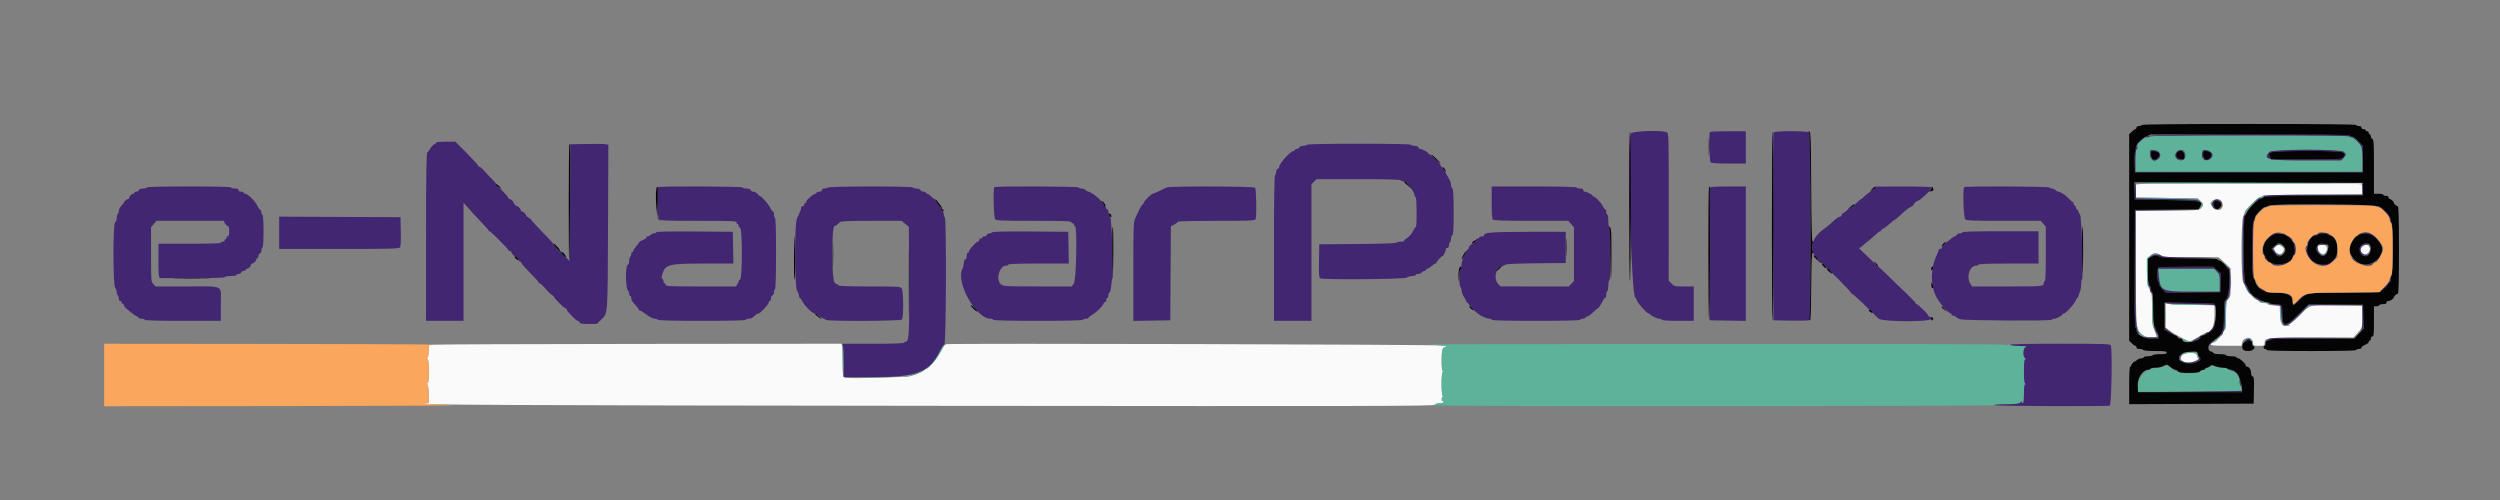 <svg id="svg" version="1.1" xmlns="http://www.w3.org/2000/svg" xmlns:xlink="http://www.w3.org/1999/xlink" width="400" height="80" viewBox="0, 0, 400,80"><rect x="0" y="0" width="400" height="80" fill="#808080" stroke="none"/><g id="svgg"><path id="path0" d="M341.735 29.562 C 341.687 29.687,341.671 30.193,341.699 30.687 L 341.750 31.583 346.695 31.667 L 351.640 31.750 352.070 32.154 C 352.578 32.631,352.593 32.792,352.178 33.289 C 351.870 33.658,351.815 33.662,346.809 33.706 L 341.750 33.750 341.750 42.833 C 341.750 53.124,341.716 52.831,342.995 53.715 C 343.388 53.986,344.825 54.119,345.041 53.904 C 345.094 53.851,344.956 53.399,344.735 52.899 C 344.367 52.067,344.333 51.775,344.333 49.412 C 344.333 47.804,344.271 46.833,344.167 46.833 C 344.075 46.833,344.000 46.698,344.000 46.532 C 344.000 46.366,343.890 46.085,343.755 45.907 C 343.571 45.663,343.509 45.064,343.505 43.473 L 343.500 41.363 344.013 40.931 C 344.630 40.413,344.895 40.398,345.750 40.833 C 346.354 41.141,346.733 41.167,350.694 41.167 L 354.984 41.167 355.941 42.057 L 356.898 42.948 356.905 45.188 C 356.912 47.283,356.888 47.455,356.540 47.829 C 356.193 48.202,356.167 48.382,356.167 50.428 C 356.167 52.178,356.116 52.668,355.917 52.833 C 355.779 52.947,355.667 53.149,355.667 53.282 C 355.667 53.579,354.553 54.653,354.042 54.848 C 353.136 55.195,353.736 55.333,356.146 55.333 L 358.625 55.333 358.718 54.875 C 358.934 53.812,360.500 53.871,360.500 54.942 C 360.500 55.305,360.566 55.333,361.417 55.333 C 362.272 55.333,362.333 55.307,362.333 54.936 C 362.333 54.026,362.546 54.000,369.859 54.000 L 376.563 54.000 377.205 53.292 C 377.991 52.424,378.027 52.290,377.966 50.417 L 377.917 48.917 374.000 48.870 C 369.209 48.812,369.730 48.668,367.832 50.574 C 365.597 52.816,364.903 52.717,364.799 50.143 L 364.750 48.917 363.792 48.867 C 363.265 48.839,362.833 48.745,362.833 48.658 C 362.833 48.571,362.580 48.500,362.270 48.500 C 361.961 48.500,361.614 48.387,361.500 48.250 C 361.386 48.112,361.223 48.000,361.139 48.000 C 360.837 48.000,359.644 46.753,359.393 46.174 C 359.252 45.849,359.031 45.384,358.902 45.141 C 358.547 44.474,358.561 35.289,358.918 34.606 C 359.055 34.343,359.167 34.037,359.167 33.925 C 359.167 33.620,361.347 31.500,361.661 31.500 C 361.811 31.500,362.008 31.426,362.098 31.335 C 362.201 31.232,365.207 31.154,370.090 31.127 L 377.917 31.083 377.971 30.605 C 378.001 30.342,377.981 29.948,377.927 29.730 L 377.827 29.333 359.825 29.333 C 344.741 29.333,341.809 29.370,341.735 29.562 M355.633 32.684 C 355.753 33.696,354.491 33.968,353.954 33.046 L 353.641 32.508 354.095 32.087 C 354.653 31.570,355.542 31.916,355.633 32.684 M364.095 39.429 C 363.770 39.754,363.770 39.835,364.093 40.296 C 364.449 40.805,365.053 40.774,365.343 40.232 C 365.731 39.507,364.688 38.836,364.095 39.429 M371.042 39.277 C 370.532 39.483,371.051 40.667,371.650 40.667 C 372.244 40.667,372.603 39.472,372.070 39.268 C 371.767 39.152,371.343 39.155,371.042 39.277 M378.037 39.426 C 377.433 39.849,377.709 40.667,378.455 40.667 C 379.115 40.667,379.491 39.493,378.903 39.268 C 378.526 39.123,378.450 39.137,378.037 39.426 M346.500 50.458 L 346.500 52.455 347.185 52.930 C 347.958 53.465,348.219 53.617,349.456 54.254 C 350.383 54.732,350.387 54.731,351.417 54.095 C 352.362 53.512,353.026 53.167,353.204 53.167 C 353.865 53.167,354.333 51.986,354.333 50.321 L 354.333 48.846 350.792 48.790 C 348.844 48.760,347.081 48.673,346.875 48.598 L 346.500 48.461 346.500 50.458 M69.333 55.153 L 68.583 55.250 68.569 56.223 C 68.560 56.868,68.476 57.247,68.319 57.346 C 68.121 57.471,68.124 57.495,68.339 57.497 C 68.554 57.500,68.595 57.805,68.595 59.417 C 68.595 61.028,68.554 61.334,68.339 61.336 C 68.123 61.338,68.120 61.361,68.321 61.489 C 68.494 61.598,68.564 62.029,68.578 63.070 L 68.598 64.500 68.007 64.529 C 63.154 64.770,83.307 64.869,149.965 64.933 C 221.038 65.002,229.374 64.983,229.602 64.755 C 229.742 64.615,230.114 64.500,230.429 64.500 C 230.743 64.500,231.000 64.425,231.000 64.333 C 231.000 64.242,230.925 64.167,230.833 64.167 C 230.592 64.167,230.628 63.543,230.875 63.444 C 231.042 63.376,231.042 63.357,230.875 63.346 C 230.578 63.328,230.578 59.564,230.875 59.444 C 231.042 59.376,231.042 59.357,230.875 59.346 C 230.723 59.337,230.667 58.879,230.667 57.655 C 230.667 55.900,230.802 55.523,231.446 55.479 C 231.613 55.468,231.412 55.382,231.000 55.288 C 230.222 55.112,152.091 54.903,151.395 55.075 C 151.161 55.133,150.851 55.546,150.483 56.290 C 149.510 58.257,148.035 59.480,145.835 60.143 C 145.037 60.383,136.027 60.627,135.240 60.429 C 134.834 60.327,134.833 60.324,134.831 58.038 C 134.830 56.780,134.783 55.581,134.728 55.373 L 134.627 54.997 102.355 55.026 C 84.606 55.042,69.746 55.099,69.333 55.153 M349.063 56.924 C 348.671 57.523,349.177 58.000,350.201 57.999 C 350.952 57.998,352.017 57.466,351.682 57.260 C 351.582 57.198,351.500 57.001,351.500 56.823 C 351.500 56.265,349.439 56.350,349.063 56.924 " stroke="none" fill="#fafafa" fill-rule="evenodd"></path><path id="path1" d="M343.917 21.833 C 343.860 21.925,343.645 22.000,343.440 22.000 C 342.969 22.000,342.000 22.981,342.000 23.456 C 342.000 23.653,341.925 23.860,341.833 23.917 C 341.739 23.975,341.667 24.780,341.667 25.760 L 341.667 27.500 359.833 27.500 L 378.000 27.500 378.000 25.656 C 378.000 24.622,377.918 23.651,377.813 23.447 C 377.508 22.852,376.623 22.000,376.310 22.000 C 376.151 22.000,375.973 21.925,375.917 21.833 C 375.849 21.724,370.335 21.667,359.917 21.667 C 349.498 21.667,343.984 21.724,343.917 21.833 M345.362 24.276 C 345.986 24.841,345.454 25.740,344.556 25.637 C 343.767 25.547,343.732 24.000,344.519 24.000 C 344.815 24.000,345.194 24.124,345.362 24.276 M349.583 24.833 C 349.583 25.696,348.955 25.979,348.319 25.403 C 347.687 24.832,348.176 23.946,349.075 24.034 C 349.559 24.081,349.583 24.119,349.583 24.833 M353.695 24.276 C 354.320 24.841,353.788 25.740,352.890 25.637 C 352.408 25.582,352.157 24.866,352.400 24.234 C 352.523 23.913,353.323 23.939,353.695 24.276 M374.998 24.287 C 375.423 24.651,375.419 24.804,374.971 25.281 L 374.609 25.667 369.026 25.667 C 362.687 25.667,362.016 25.512,363.109 24.305 C 363.521 23.850,374.469 23.834,374.998 24.287 M341.776 29.291 C 341.733 29.360,349.805 29.397,359.713 29.374 C 374.043 29.339,377.759 29.373,377.877 29.540 C 377.988 29.697,378.008 29.687,377.957 29.500 C 377.883 29.227,341.944 29.020,341.776 29.291 M362.083 31.333 C 362.027 31.425,361.847 31.500,361.685 31.500 C 361.310 31.500,359.162 33.632,359.180 33.986 C 359.191 34.211,359.206 34.213,359.283 34.000 C 359.429 33.590,361.386 31.667,361.662 31.661 C 361.956 31.655,362.660 31.167,362.375 31.167 C 362.271 31.167,362.140 31.242,362.083 31.333 M341.776 31.708 C 341.818 31.777,344.019 31.833,346.667 31.833 L 351.481 31.833 351.949 32.239 C 352.380 32.613,352.398 32.676,352.182 33.031 C 351.966 33.385,351.970 33.398,352.223 33.188 C 352.607 32.871,352.570 32.624,352.070 32.154 L 351.640 31.750 346.669 31.667 C 343.935 31.621,341.733 31.640,341.776 31.708 M353.851 32.301 C 353.746 32.496,353.749 32.686,353.858 32.842 C 354.002 33.050,354.015 33.048,353.952 32.833 C 353.911 32.696,353.946 32.452,354.028 32.292 C 354.111 32.131,354.141 32.000,354.095 32.000 C 354.049 32.000,353.939 32.135,353.851 32.301 M358.741 39.917 C 358.740 42.667,358.763 43.815,358.791 42.469 C 358.819 41.122,358.819 38.872,358.791 37.469 C 358.763 36.065,358.741 37.167,358.741 39.917 M364.940 39.320 C 365.228 39.496,365.503 39.739,365.552 39.861 C 365.608 40.002,365.645 40.012,365.654 39.887 C 365.669 39.663,364.882 39.000,364.603 39.001 C 364.500 39.001,364.652 39.145,364.940 39.320 M372.162 39.276 C 372.256 39.323,372.333 39.574,372.333 39.833 C 372.333 40.093,372.256 40.344,372.162 40.390 C 372.069 40.437,372.087 40.456,372.204 40.432 C 372.325 40.407,372.417 40.150,372.417 39.833 C 372.417 39.517,372.325 39.259,372.204 39.235 C 372.087 39.211,372.069 39.230,372.162 39.276 M378.942 39.279 C 379.047 39.355,379.171 39.604,379.218 39.833 C 379.291 40.192,379.299 40.182,379.276 39.763 C 379.262 39.488,379.141 39.246,379.000 39.208 C 378.833 39.164,378.813 39.187,378.942 39.279 M371.067 40.458 C 371.242 40.665,371.542 40.825,371.734 40.814 C 372.070 40.795,372.071 40.792,371.750 40.713 C 371.567 40.669,371.267 40.509,371.083 40.358 C 370.753 40.086,370.753 40.086,371.067 40.458 M364.145 40.542 C 364.271 40.702,364.571 40.823,364.812 40.811 L 365.250 40.788 364.833 40.711 C 364.604 40.669,364.304 40.548,364.167 40.442 C 363.949 40.275,363.946 40.288,364.145 40.542 M344.013 40.931 L 343.500 41.363 343.505 43.473 C 343.509 45.064,343.571 45.663,343.755 45.907 C 343.890 46.085,344.000 46.145,344.000 46.042 C 344.000 45.938,343.925 45.807,343.833 45.750 C 343.736 45.690,343.667 44.752,343.667 43.502 C 343.667 41.010,343.919 40.542,345.162 40.734 C 345.594 40.801,345.662 40.786,345.417 40.674 C 344.861 40.423,344.549 40.480,344.013 40.931 M355.993 42.208 C 356.402 42.644,356.758 43.000,356.785 43.000 C 356.910 43.000,356.778 42.850,356.042 42.160 L 355.250 41.417 355.993 42.208 M345.383 43.875 C 345.636 46.631,345.709 46.667,351.025 46.667 L 355.167 46.667 355.167 45.301 C 355.167 44.046,355.130 43.897,354.719 43.467 L 354.271 43.000 349.787 43.000 L 345.302 43.000 345.383 43.875 M356.887 45.333 C 356.887 45.929,356.917 46.173,356.954 45.875 C 356.991 45.577,356.991 45.090,356.954 44.792 C 356.917 44.494,356.887 44.737,356.887 45.333 M359.439 46.327 C 359.576 46.602,359.753 46.867,359.833 46.916 C 359.912 46.965,359.865 46.781,359.728 46.506 C 359.591 46.231,359.414 45.966,359.334 45.917 C 359.255 45.868,359.302 46.052,359.439 46.327 M344.367 49.439 C 344.340 51.424,344.389 52.081,344.592 52.523 C 344.735 52.831,344.796 52.896,344.729 52.667 C 344.661 52.438,344.560 51.050,344.503 49.583 L 344.400 46.917 344.367 49.439 M356.200 48.033 C 356.065 48.169,356.000 48.941,356.000 50.417 C 356.000 51.928,355.936 52.672,355.792 52.834 C 355.614 53.032,355.627 53.034,355.875 52.847 C 356.127 52.656,356.167 52.326,356.167 50.430 C 356.167 48.944,356.231 48.169,356.367 48.033 C 356.477 47.923,356.529 47.833,356.483 47.833 C 356.438 47.833,356.310 47.923,356.200 48.033 M361.479 48.208 C 361.620 48.388,361.907 48.490,362.229 48.475 L 362.750 48.450 362.250 48.377 C 361.975 48.337,361.637 48.217,361.500 48.110 C 361.282 47.942,361.280 47.955,361.479 48.208 M347.223 48.706 C 347.330 48.773,348.992 48.815,350.917 48.799 C 354.696 48.768,354.242 48.698,349.807 48.627 C 348.280 48.603,347.117 48.638,347.223 48.706 M346.396 50.500 C 346.396 51.554,346.423 51.985,346.456 51.458 C 346.490 50.931,346.490 50.069,346.456 49.542 C 346.423 49.015,346.396 49.446,346.396 50.500 M364.804 50.133 C 364.834 50.839,364.910 51.471,364.974 51.536 C 365.120 51.688,365.005 49.124,364.859 48.966 C 364.799 48.901,364.774 49.426,364.804 50.133 M368.987 49.292 L 368.583 49.750 369.083 49.333 C 369.358 49.104,369.615 48.898,369.653 48.875 C 369.691 48.852,369.648 48.833,369.557 48.833 C 369.466 48.833,369.210 49.040,368.987 49.292 M354.392 50.333 C 354.392 51.112,354.420 51.431,354.455 51.042 C 354.490 50.652,354.490 50.015,354.455 49.625 C 354.420 49.235,354.392 49.554,354.392 50.333 M367.494 50.792 L 366.583 51.750 367.542 50.839 C 368.432 49.993,368.576 49.833,368.453 49.833 C 368.427 49.833,367.995 50.265,367.494 50.792 M341.675 51.833 C 341.673 51.879,341.780 52.217,341.912 52.583 C 342.044 52.950,342.153 53.100,342.153 52.917 C 342.155 52.639,341.686 51.577,341.675 51.833 M365.276 52.042 C 365.318 52.110,365.569 52.167,365.833 52.167 C 366.098 52.167,366.348 52.110,366.391 52.042 C 366.433 51.973,366.182 51.917,365.833 51.917 C 365.484 51.917,365.233 51.973,365.276 52.042 M342.336 53.255 C 342.333 53.476,342.944 54.000,343.206 54.000 C 343.317 54.000,343.222 53.873,342.995 53.718 C 342.769 53.563,342.528 53.357,342.461 53.260 C 342.380 53.143,342.338 53.142,342.336 53.255 M359.417 54.166 C 359.358 54.262,359.473 54.315,359.688 54.291 C 359.944 54.263,360.131 54.382,360.279 54.667 C 360.415 54.930,360.496 54.985,360.498 54.817 C 360.502 54.297,359.653 53.785,359.417 54.166 M349.167 54.228 C 349.167 54.646,350.557 54.916,350.855 54.557 C 351.063 54.304,351.051 54.300,350.719 54.507 C 350.410 54.699,350.282 54.698,349.885 54.500 C 349.172 54.143,349.167 54.141,349.167 54.228 M354.240 54.578 C 354.062 54.713,353.992 54.823,354.083 54.823 C 354.175 54.823,354.396 54.713,354.574 54.578 C 354.751 54.443,354.822 54.333,354.730 54.333 C 354.639 54.333,354.418 54.443,354.240 54.578 M134.797 57.214 C 134.865 60.410,134.944 60.789,134.962 58.000 C 134.970 56.671,134.926 55.455,134.863 55.297 C 134.801 55.140,134.771 56.002,134.797 57.214 M228.500 55.110 C 230.483 55.249,231.719 55.397,231.428 55.463 C 230.771 55.612,230.667 55.911,230.667 57.641 C 230.667 58.817,230.728 59.330,230.875 59.390 C 231.042 59.457,231.042 59.476,230.875 59.487 C 230.721 59.497,230.667 59.999,230.667 61.403 C 230.667 62.769,230.725 63.329,230.875 63.390 C 231.042 63.457,231.042 63.476,230.875 63.487 C 230.630 63.502,230.589 64.167,230.833 64.167 C 230.925 64.167,231.000 64.242,231.000 64.333 C 231.000 64.425,230.781 64.500,230.514 64.500 C 229.928 64.500,229.500 64.648,229.500 64.851 C 229.500 64.938,248.210 64.993,274.542 64.983 C 299.315 64.974,319.396 64.907,319.167 64.833 C 318.907 64.750,319.546 64.694,320.863 64.683 C 322.546 64.670,323.030 64.613,323.238 64.405 C 323.382 64.261,323.500 64.223,323.500 64.321 C 323.500 64.420,323.575 64.500,323.667 64.500 C 323.765 64.500,323.833 63.894,323.833 63.014 C 323.833 61.981,323.897 61.502,324.042 61.444 C 324.208 61.376,324.208 61.357,324.042 61.346 C 323.888 61.337,323.833 60.832,323.833 59.417 C 323.833 57.996,323.887 57.499,324.042 57.497 C 324.187 57.496,324.194 57.458,324.065 57.372 C 323.558 57.037,323.691 55.521,324.234 55.452 C 324.518 55.416,324.061 55.375,323.218 55.360 C 322.359 55.345,321.639 55.257,321.578 55.159 C 321.507 55.042,321.404 55.039,321.271 55.149 C 321.147 55.252,320.980 55.256,320.828 55.160 C 320.679 55.065,302.454 55.015,274.167 55.032 C 248.637 55.046,228.088 55.082,228.500 55.110 M150.315 56.288 C 149.988 56.941,149.369 57.795,148.845 58.313 C 148.348 58.807,148.085 59.131,148.262 59.035 C 149.078 58.590,151.238 55.515,150.942 55.219 C 150.908 55.186,150.626 55.667,150.315 56.288 M349.109 56.638 C 348.957 56.806,348.833 57.010,348.833 57.092 C 348.833 57.174,348.950 57.074,349.093 56.870 C 349.455 56.354,351.500 56.305,351.500 56.813 C 351.500 56.985,351.625 57.229,351.777 57.355 C 352.025 57.559,352.035 57.549,351.872 57.250 C 351.773 57.067,351.650 56.785,351.601 56.625 C 351.467 56.193,349.502 56.203,349.109 56.638 M346.083 58.667 C 346.027 58.758,345.687 58.833,345.328 58.833 C 343.597 58.833,342.146 60.093,342.030 61.697 L 341.960 62.667 350.303 62.667 C 359.071 62.667,359.089 62.665,358.598 61.915 C 358.452 61.693,358.333 61.272,358.333 60.980 C 358.333 60.356,357.623 59.333,357.190 59.333 C 357.029 59.333,356.751 59.223,356.574 59.089 C 356.396 58.954,355.893 58.842,355.456 58.839 C 355.019 58.836,354.513 58.740,354.331 58.627 C 354.089 58.475,353.922 58.468,353.708 58.600 C 351.361 60.049,348.691 60.132,347.260 58.801 C 346.910 58.474,346.249 58.399,346.083 58.667 M146.833 59.591 C 146.421 59.805,146.163 59.985,146.260 59.990 C 146.474 60.002,147.833 59.359,147.833 59.246 C 147.833 59.111,147.611 59.188,146.833 59.591 M144.833 60.167 L 144.417 60.300 144.833 60.305 C 145.063 60.308,145.400 60.245,145.583 60.167 L 145.917 60.023 145.583 60.028 C 145.400 60.031,145.063 60.093,144.833 60.167 M137.375 60.458 C 138.635 60.486,140.698 60.486,141.958 60.458 C 143.219 60.430,142.188 60.406,139.667 60.406 C 137.146 60.406,136.115 60.430,137.375 60.458 " stroke="none" fill="#5cb399" fill-rule="evenodd"></path><path id="path2" d="M260.909 21.388 C 260.330 23.695,261.028 47.667,261.674 47.667 C 261.742 47.667,261.841 47.841,261.894 48.054 C 262.002 48.483,263.518 50.167,263.796 50.167 C 263.893 50.167,263.997 50.223,264.028 50.292 C 264.119 50.496,265.169 51.000,265.504 51.000 C 265.674 51.000,265.860 51.075,265.917 51.167 C 265.978 51.266,267.030 51.333,268.510 51.333 L 271.000 51.333 271.000 48.583 L 271.000 45.833 269.448 45.833 C 267.961 45.833,267.877 45.813,267.444 45.361 L 266.991 44.889 266.998 33.118 C 267.004 21.622,266.997 21.343,266.680 21.174 C 265.934 20.774,261.017 20.957,260.909 21.388 M273.611 21.111 C 273.404 21.318,273.485 25.752,273.700 25.967 C 273.839 26.106,274.726 26.167,276.617 26.167 L 279.333 26.167 279.333 23.583 L 279.333 21.000 276.528 21.000 C 274.985 21.000,273.672 21.050,273.611 21.111 M283.743 21.208 C 283.700 21.323,283.683 28.129,283.707 36.333 L 283.750 51.250 286.333 51.298 C 287.754 51.324,289.085 51.304,289.292 51.253 L 289.667 51.160 289.667 36.280 C 289.667 24.929,289.619 21.353,289.467 21.200 C 289.177 20.910,283.854 20.918,283.743 21.208 M343.667 21.750 C 343.363 21.923,343.327 21.990,343.532 21.994 C 343.687 21.997,343.860 21.925,343.917 21.833 C 343.984 21.724,349.498 21.667,359.917 21.667 C 370.335 21.667,375.849 21.724,375.917 21.833 C 375.973 21.925,376.151 22.000,376.310 22.000 C 376.623 22.000,377.508 22.852,377.813 23.447 C 377.918 23.651,378.000 24.622,378.000 25.656 L 378.000 27.500 359.833 27.500 L 341.667 27.500 341.667 25.760 C 341.667 24.780,341.739 23.975,341.833 23.917 C 341.925 23.860,342.000 23.689,342.000 23.536 C 342.000 23.316,341.948 23.334,341.744 23.624 C 341.545 23.909,341.499 24.383,341.536 25.786 L 341.583 27.583 359.833 27.583 L 378.083 27.583 378.083 25.465 L 378.083 23.347 377.340 22.590 C 376.932 22.174,376.467 21.833,376.308 21.833 C 376.150 21.833,375.973 21.758,375.917 21.667 C 375.736 21.374,344.182 21.456,343.667 21.750 M342.667 22.214 C 342.529 22.325,342.307 22.567,342.173 22.750 C 342.039 22.933,342.170 22.863,342.465 22.594 C 342.945 22.155,343.084 21.989,342.958 22.005 C 342.935 22.008,342.804 22.102,342.667 22.214 M69.833 22.794 C 69.833 22.864,69.676 22.995,69.483 23.085 C 69.290 23.176,69.009 23.475,68.858 23.750 C 68.707 24.025,68.491 24.309,68.379 24.381 C 68.220 24.483,68.173 27.516,68.169 37.923 L 68.163 51.333 71.165 51.333 L 74.167 51.333 74.167 41.889 L 74.167 32.445 74.833 33.167 C 75.200 33.564,75.500 33.911,75.500 33.938 C 75.500 33.966,76.100 34.602,76.833 35.354 C 77.567 36.105,78.167 36.783,78.167 36.860 C 78.167 36.937,78.238 37.000,78.325 37.000 C 78.520 37.000,81.333 39.828,81.333 40.025 C 81.333 40.103,81.446 40.167,81.583 40.167 C 81.721 40.167,81.833 40.247,81.833 40.345 C 81.833 40.539,82.244 41.000,82.417 41.000 C 82.590 41.000,83.000 41.461,83.000 41.655 C 83.000 41.753,83.077 41.833,83.172 41.833 C 83.266 41.833,83.392 41.965,83.450 42.125 C 83.509 42.285,84.175 43.029,84.931 43.778 C 85.686 44.527,86.261 45.183,86.208 45.237 C 86.155 45.290,86.217 45.339,86.347 45.345 C 86.477 45.352,86.883 45.719,87.250 46.161 C 87.617 46.603,88.085 47.060,88.292 47.177 C 88.498 47.294,88.667 47.456,88.667 47.536 C 88.667 47.744,90.281 49.333,90.492 49.333 C 90.588 49.333,90.667 49.418,90.667 49.522 C 90.667 49.774,92.190 51.333,92.436 51.333 C 92.543 51.333,92.674 51.446,92.727 51.583 C 92.801 51.777,93.125 51.833,94.155 51.833 L 95.487 51.833 96.216 51.125 C 97.264 50.107,97.228 50.609,97.285 36.295 L 97.337 23.174 96.960 23.081 C 96.753 23.030,95.383 23.009,93.917 23.036 L 91.250 23.083 91.207 32.437 L 91.164 41.792 90.499 41.146 C 90.133 40.791,89.833 40.425,89.833 40.334 C 89.833 40.242,89.737 40.167,89.620 40.167 C 89.503 40.167,89.297 40.007,89.162 39.813 C 89.027 39.618,88.823 39.361,88.708 39.241 C 88.594 39.122,88.500 38.992,88.500 38.954 C 88.500 38.916,87.712 38.076,86.750 37.087 C 85.787 36.099,85.000 35.237,85.000 35.173 C 85.000 35.109,84.813 34.956,84.583 34.833 C 84.354 34.711,84.167 34.543,84.167 34.460 C 84.167 34.252,83.729 33.833,83.512 33.833 C 83.414 33.833,83.333 33.753,83.333 33.655 C 83.333 33.461,82.923 33.000,82.750 33.000 C 82.611 33.000,82.167 32.556,82.167 32.417 C 82.167 32.244,81.706 31.833,81.512 31.833 C 81.414 31.833,81.333 31.748,81.333 31.643 C 81.333 31.539,80.883 31.018,80.333 30.487 C 79.783 29.955,79.333 29.457,79.333 29.378 C 79.333 29.300,79.052 28.969,78.708 28.643 C 78.365 28.316,77.821 27.741,77.500 27.365 C 77.179 26.988,76.823 26.677,76.708 26.673 C 76.594 26.670,76.500 26.593,76.500 26.503 C 76.500 26.413,75.680 25.513,74.677 24.503 L 72.854 22.667 71.344 22.667 C 70.513 22.667,69.833 22.724,69.833 22.794 M209.083 23.167 C 209.027 23.258,208.757 23.333,208.485 23.333 C 208.198 23.333,207.949 23.439,207.894 23.583 C 207.841 23.721,207.656 23.833,207.482 23.833 C 207.309 23.833,207.167 23.908,207.167 24.000 C 207.167 24.092,207.073 24.167,206.958 24.167 C 206.472 24.167,204.667 26.182,204.667 26.724 C 204.667 26.876,204.571 27.000,204.453 27.000 C 204.336 27.000,204.223 27.203,204.202 27.451 C 204.182 27.699,204.090 27.977,203.999 28.068 C 203.892 28.174,203.833 32.351,203.833 39.783 L 203.833 51.333 206.833 51.333 L 209.833 51.333 209.833 40.409 L 209.833 29.485 210.242 29.076 L 210.652 28.667 217.316 28.667 C 221.579 28.667,224.017 28.727,224.083 28.833 C 224.140 28.925,224.326 29.000,224.496 29.000 C 224.902 29.000,226.116 30.388,226.252 31.009 C 226.311 31.277,226.428 31.539,226.513 31.591 C 226.703 31.709,226.719 36.333,226.530 36.333 C 226.454 36.333,226.233 36.652,226.038 37.042 C 225.844 37.432,225.455 37.886,225.176 38.052 C 224.896 38.217,224.667 38.423,224.667 38.509 C 224.667 38.596,224.419 38.667,224.117 38.667 C 223.814 38.667,223.493 38.741,223.402 38.831 C 223.302 38.932,220.876 39.013,217.160 39.040 L 211.083 39.083 211.037 41.737 C 211.002 43.748,211.043 44.425,211.204 44.529 C 211.611 44.791,224.748 44.683,225.103 44.415 C 225.275 44.284,225.660 44.175,225.958 44.172 C 226.256 44.169,226.500 44.092,226.500 44.000 C 226.500 43.908,226.678 43.833,226.896 43.833 C 227.114 43.833,227.386 43.721,227.500 43.583 C 227.614 43.446,227.811 43.333,227.937 43.333 C 228.063 43.333,228.167 43.258,228.167 43.167 C 228.167 43.075,228.261 43.000,228.377 43.000 C 228.492 43.000,228.789 42.813,229.036 42.583 C 229.283 42.354,229.564 42.167,229.659 42.167 C 229.755 42.167,229.833 42.110,229.834 42.042 C 229.834 41.854,230.600 41.000,230.769 40.999 C 230.936 40.997,231.333 40.212,231.333 39.883 C 231.333 39.764,231.446 39.667,231.583 39.667 C 231.737 39.667,231.833 39.510,231.833 39.260 C 231.833 39.036,231.908 38.807,232.000 38.750 C 232.092 38.693,232.167 38.433,232.167 38.171 C 232.167 37.909,232.260 37.663,232.375 37.625 C 232.533 37.572,232.583 36.687,232.583 33.953 C 232.583 31.293,232.529 30.296,232.375 30.142 C 232.260 30.027,232.161 29.742,232.154 29.508 C 232.148 29.275,232.002 28.858,231.830 28.583 C 231.659 28.308,231.351 27.765,231.146 27.375 C 230.942 26.985,230.713 26.667,230.637 26.667 C 230.562 26.667,230.500 26.567,230.500 26.444 C 230.500 26.186,228.944 24.667,228.679 24.667 C 228.580 24.667,228.500 24.597,228.500 24.512 C 228.500 24.339,227.562 23.833,227.242 23.833 C 227.129 23.833,226.992 23.721,226.940 23.583 C 226.884 23.439,226.635 23.333,226.348 23.333 C 226.076 23.333,225.807 23.258,225.750 23.167 C 225.684 23.059,222.724 23.000,217.417 23.000 C 212.110 23.000,209.150 23.059,209.083 23.167 M344.033 24.792 C 344.091 25.697,344.707 25.983,345.348 25.403 C 345.991 24.821,345.506 24.000,344.519 24.000 C 343.982 24.000,343.982 24.000,344.033 24.792 M348.283 24.297 C 347.718 24.922,348.222 25.739,349.110 25.637 C 349.867 25.551,349.835 24.108,349.075 24.034 C 348.741 24.001,348.469 24.091,348.283 24.297 M352.400 24.234 C 352.157 24.866,352.408 25.582,352.890 25.637 C 353.419 25.698,354.000 25.277,354.000 24.833 C 354.000 24.178,352.620 23.661,352.400 24.234 M363.109 24.305 C 362.016 25.512,362.687 25.667,369.026 25.667 L 374.609 25.667 374.971 25.281 C 375.419 24.804,375.423 24.651,374.998 24.287 C 374.469 23.834,363.521 23.850,363.109 24.305 M345.300 24.367 C 345.752 24.819,345.329 25.500,344.595 25.500 C 344.206 25.500,344.167 25.438,344.167 24.833 C 344.167 24.125,344.798 23.865,345.300 24.367 M349.500 24.833 C 349.500 25.564,348.930 25.787,348.405 25.262 C 347.909 24.766,348.253 24.167,349.033 24.167 C 349.467 24.167,349.500 24.214,349.500 24.833 M353.633 24.367 C 354.086 24.819,353.662 25.500,352.929 25.500 C 352.540 25.500,352.500 25.438,352.500 24.833 C 352.500 24.125,353.131 23.865,353.633 24.367 M374.875 24.399 C 375.237 24.674,375.240 24.809,374.891 25.195 C 374.634 25.479,374.228 25.500,369.002 25.500 L 363.390 25.500 363.175 25.098 C 362.997 24.766,362.999 24.651,363.188 24.438 C 363.504 24.080,374.407 24.044,374.875 24.399 M341.535 30.542 L 341.583 31.917 346.600 32.000 C 350.620 32.067,351.679 32.131,351.933 32.324 C 352.239 32.557,352.240 32.554,351.953 32.241 C 351.674 31.938,351.337 31.911,346.703 31.833 L 341.750 31.750 341.750 30.458 C 341.750 29.747,341.691 29.166,341.618 29.166 C 341.546 29.167,341.508 29.785,341.535 30.542 M377.973 30.174 L 378.030 31.167 370.297 31.167 C 363.755 31.167,362.514 31.204,362.240 31.411 C 362.062 31.546,361.995 31.658,362.092 31.661 C 362.188 31.664,362.341 31.592,362.432 31.502 C 362.534 31.399,365.513 31.320,370.340 31.293 L 378.083 31.250 378.135 30.351 C 378.163 29.857,378.125 29.392,378.051 29.317 C 377.977 29.243,377.942 29.629,377.973 30.174 M23.500 30.000 C 23.500 30.092,23.235 30.167,22.911 30.167 C 22.542 30.167,22.287 30.260,22.227 30.417 C 22.174 30.554,21.989 30.667,21.816 30.667 C 21.642 30.667,21.500 30.742,21.500 30.833 C 21.500 30.925,21.420 31.000,21.321 31.000 C 21.091 31.000,20.667 31.424,20.667 31.655 C 20.667 31.753,20.586 31.833,20.488 31.833 C 20.306 31.833,19.833 32.239,19.833 32.396 C 19.833 32.444,19.646 32.685,19.417 32.932 C 19.188 33.180,19.000 33.554,19.000 33.765 C 19.000 33.975,18.925 34.193,18.833 34.250 C 18.742 34.307,18.667 34.603,18.667 34.909 C 18.667 35.245,18.570 35.502,18.420 35.559 C 18.056 35.699,18.062 45.705,18.426 46.069 C 18.558 46.201,18.667 46.498,18.667 46.728 C 18.667 46.959,18.742 47.193,18.833 47.250 C 18.925 47.307,19.000 47.536,19.000 47.760 C 19.000 48.017,19.095 48.167,19.260 48.167 C 19.403 48.167,19.478 48.234,19.427 48.316 C 19.377 48.398,19.447 48.508,19.584 48.561 C 19.721 48.613,19.837 48.752,19.841 48.870 C 19.845 48.987,20.014 49.214,20.216 49.373 C 20.418 49.533,20.808 49.852,21.083 50.083 C 21.358 50.313,21.715 50.544,21.875 50.596 C 22.035 50.647,22.167 50.759,22.167 50.845 C 22.167 50.930,22.392 51.000,22.667 51.000 C 22.942 51.000,23.167 51.075,23.167 51.167 C 23.167 51.275,25.306 51.333,29.250 51.333 L 35.333 51.333 35.333 48.684 C 35.333 45.475,36.023 45.833,29.849 45.833 L 24.891 45.833 24.529 45.448 C 24.176 45.072,24.167 44.949,24.167 40.696 L 24.167 36.330 24.611 35.832 L 25.055 35.333 30.416 35.333 L 35.777 35.333 36.000 35.750 C 36.123 35.979,36.323 36.167,36.445 36.167 C 36.600 36.167,36.667 36.417,36.667 37.000 C 36.667 37.644,36.608 37.833,36.407 37.833 C 36.264 37.833,36.194 37.909,36.251 38.001 C 36.308 38.093,36.238 38.214,36.095 38.269 C 35.952 38.323,35.877 38.435,35.927 38.517 C 35.978 38.600,35.865 38.667,35.677 38.667 C 35.488 38.667,35.333 38.742,35.333 38.833 C 35.333 38.941,33.561 39.000,30.348 39.000 L 25.364 39.000 25.343 41.325 C 25.332 42.604,25.371 43.841,25.429 44.075 L 25.536 44.500 30.768 44.500 C 34.145 44.500,36.000 44.441,36.000 44.333 C 36.000 44.242,36.412 44.167,36.917 44.167 C 37.421 44.167,37.833 44.092,37.833 44.000 C 37.833 43.908,37.986 43.833,38.172 43.833 C 38.358 43.833,38.554 43.721,38.606 43.583 C 38.659 43.446,38.844 43.333,39.018 43.333 C 39.191 43.333,39.333 43.258,39.333 43.167 C 39.333 43.075,39.414 43.000,39.512 43.000 C 39.743 43.000,40.167 42.576,40.167 42.345 C 40.167 42.247,40.247 42.167,40.345 42.167 C 40.576 42.167,41.000 41.743,41.000 41.512 C 41.000 41.414,41.075 41.333,41.167 41.333 C 41.258 41.333,41.333 41.181,41.333 40.995 C 41.333 40.809,41.446 40.613,41.583 40.560 C 41.721 40.508,41.833 40.289,41.833 40.075 C 41.833 39.861,41.908 39.640,42.000 39.583 C 42.099 39.522,42.167 38.474,42.167 37.000 C 42.167 35.526,42.099 34.478,42.000 34.417 C 41.908 34.360,41.833 34.172,41.833 33.998 C 41.833 33.825,41.736 33.623,41.616 33.550 C 41.496 33.477,41.276 33.154,41.126 32.833 C 40.818 32.173,39.614 31.000,39.244 31.000 C 39.110 31.000,39.000 30.925,39.000 30.833 C 39.000 30.742,38.813 30.667,38.583 30.667 C 38.324 30.667,38.167 30.572,38.167 30.417 C 38.167 30.242,37.991 30.167,37.583 30.167 C 37.262 30.167,37.000 30.092,37.000 30.000 C 37.000 29.892,34.639 29.833,30.250 29.833 C 25.861 29.833,23.500 29.892,23.500 30.000 M105.278 29.944 C 104.989 30.234,105.161 34.776,105.471 35.058 C 105.743 35.303,106.429 35.333,111.805 35.333 C 117.052 35.333,117.833 35.366,117.833 35.583 C 117.833 35.721,117.908 35.833,118.000 35.833 C 118.092 35.833,118.167 35.948,118.167 36.089 C 118.167 36.229,118.279 36.387,118.417 36.440 C 118.793 36.584,118.792 44.583,118.415 44.728 C 118.277 44.781,118.180 44.882,118.200 44.954 C 118.221 45.025,118.128 45.252,117.995 45.458 L 117.753 45.833 112.127 45.833 C 107.236 45.833,106.500 45.801,106.500 45.583 C 106.500 45.446,106.425 45.333,106.333 45.333 C 106.242 45.333,106.167 45.190,106.167 45.014 C 106.167 44.838,106.079 44.665,105.972 44.630 C 105.827 44.581,105.836 44.367,106.008 43.785 C 106.442 42.315,107.052 42.167,112.676 42.167 L 117.342 42.167 117.296 39.625 L 117.250 37.083 111.125 37.040 C 107.074 37.011,105.000 37.053,105.000 37.165 C 105.000 37.257,104.855 37.333,104.679 37.333 C 104.502 37.333,104.245 37.446,104.107 37.583 C 103.970 37.721,103.735 37.833,103.585 37.833 C 103.436 37.833,103.355 37.900,103.405 37.981 C 103.455 38.062,103.366 38.176,103.206 38.234 C 102.819 38.374,102.053 38.828,102.199 38.831 C 102.263 38.832,102.094 39.075,101.824 39.370 C 101.554 39.666,101.333 40.003,101.333 40.120 C 101.333 40.238,101.258 40.333,101.167 40.333 C 101.075 40.333,101.000 40.479,101.000 40.657 C 101.000 40.835,100.925 41.027,100.833 41.083 C 100.742 41.140,100.667 41.436,100.667 41.742 C 100.667 42.090,100.570 42.335,100.409 42.397 C 100.056 42.532,100.080 46.057,100.436 46.412 C 100.563 46.539,100.667 46.798,100.667 46.988 C 100.667 47.178,100.742 47.333,100.833 47.333 C 100.925 47.333,101.000 47.486,101.000 47.674 C 101.000 48.028,101.121 48.218,101.855 49.011 C 102.096 49.272,102.252 49.526,102.202 49.576 C 102.152 49.626,102.207 49.667,102.323 49.667 C 102.440 49.667,102.809 49.873,103.143 50.125 C 103.989 50.764,104.442 51.000,104.821 51.000 C 105.000 51.000,105.193 51.075,105.250 51.167 C 105.316 51.273,107.863 51.333,112.343 51.333 C 116.892 51.333,119.333 51.275,119.333 51.167 C 119.333 51.075,119.526 51.000,119.762 51.000 C 119.998 51.000,120.295 50.906,120.423 50.792 C 120.980 50.292,121.164 50.167,121.341 50.167 C 121.614 50.167,123.000 48.699,123.000 48.410 C 123.000 48.276,123.075 48.167,123.167 48.167 C 123.258 48.167,123.333 47.987,123.333 47.768 C 123.333 47.548,123.446 47.326,123.583 47.273 C 123.721 47.220,123.833 46.992,123.833 46.765 C 123.833 46.538,123.908 46.307,124.000 46.250 C 124.106 46.185,124.167 44.082,124.167 40.490 C 124.167 36.830,124.108 34.833,124.000 34.833 C 123.908 34.833,123.833 34.608,123.833 34.333 C 123.833 34.058,123.762 33.833,123.674 33.833 C 123.587 33.833,123.392 33.574,123.242 33.256 C 122.964 32.671,121.880 31.417,121.653 31.417 C 121.584 31.417,121.382 31.248,121.203 31.042 C 121.024 30.835,120.726 30.667,120.540 30.667 C 120.354 30.667,120.159 30.554,120.106 30.417 C 120.046 30.260,119.791 30.167,119.422 30.167 C 119.098 30.167,118.833 30.092,118.833 30.000 C 118.833 29.812,105.465 29.757,105.278 29.944 M132.500 30.000 C 132.362 30.089,132.081 30.163,131.875 30.164 C 131.654 30.166,131.500 30.269,131.500 30.417 C 131.500 30.572,131.343 30.667,131.083 30.667 C 130.854 30.667,130.667 30.742,130.667 30.833 C 130.667 30.925,130.571 31.000,130.455 31.000 C 130.139 31.000,129.000 31.988,129.000 32.262 C 129.000 32.393,128.925 32.500,128.833 32.500 C 128.742 32.500,128.667 32.612,128.667 32.750 C 128.667 32.887,128.554 33.000,128.417 33.000 C 128.279 33.000,128.184 33.056,128.206 33.125 C 128.257 33.286,127.883 34.274,127.527 34.917 C 127.097 35.692,127.110 45.885,127.542 46.543 C 127.702 46.788,127.833 47.141,127.833 47.327 C 127.833 47.514,127.891 47.667,127.962 47.667 C 128.033 47.667,128.239 47.943,128.420 48.282 C 128.830 49.046,129.985 50.157,130.375 50.162 C 130.535 50.165,130.667 50.230,130.667 50.307 C 130.667 50.384,130.948 50.583,131.292 50.748 C 131.635 50.914,132.047 51.113,132.206 51.191 C 132.683 51.425,144.062 51.371,144.300 51.133 C 144.593 50.840,144.565 46.517,144.268 46.125 C 144.066 45.859,143.616 45.833,139.107 45.833 C 135.924 45.833,134.167 45.774,134.167 45.667 C 134.167 45.575,134.086 45.500,133.988 45.500 C 133.890 45.500,133.689 45.379,133.542 45.232 C 133.049 44.740,133.035 36.167,133.526 36.167 C 133.617 36.167,133.795 36.073,133.923 35.958 C 134.051 35.844,134.267 35.656,134.404 35.542 C 134.590 35.386,135.857 35.333,139.458 35.333 L 144.263 35.333 144.840 35.815 L 145.417 36.297 145.463 44.822 C 145.509 53.462,145.442 54.667,144.910 54.667 C 144.776 54.667,144.667 54.742,144.667 54.833 C 144.667 54.941,142.910 55.000,139.731 55.000 L 134.794 55.000 134.895 55.375 C 134.950 55.581,134.996 56.781,134.998 58.042 L 135.000 60.333 139.542 60.333 C 146.714 60.333,148.648 59.609,150.307 56.301 C 150.613 55.690,150.970 55.150,151.099 55.100 C 151.390 54.989,151.457 34.929,151.167 34.750 C 151.075 34.693,151.000 34.473,151.000 34.261 C 151.000 34.048,150.887 33.781,150.750 33.667 C 150.612 33.553,150.500 33.356,150.500 33.230 C 150.500 33.103,150.437 33.000,150.360 33.000 C 150.282 33.000,150.078 32.737,149.905 32.417 C 149.732 32.096,149.541 31.833,149.480 31.833 C 149.418 31.833,149.192 31.647,148.976 31.420 C 148.760 31.192,148.490 31.004,148.375 31.003 C 148.260 31.001,148.167 30.925,148.167 30.833 C 148.167 30.742,147.987 30.667,147.768 30.667 C 147.548 30.667,147.326 30.554,147.273 30.417 C 147.218 30.272,146.968 30.167,146.682 30.167 C 146.409 30.167,146.140 30.092,146.083 30.000 C 145.946 29.777,132.844 29.777,132.500 30.000 M159.111 29.944 C 158.873 30.182,158.988 34.845,159.238 35.095 C 159.436 35.293,160.490 35.333,165.410 35.333 C 170.521 35.333,171.357 35.368,171.439 35.582 C 171.492 35.719,171.602 35.790,171.684 35.739 C 171.766 35.688,171.833 35.764,171.833 35.907 C 171.833 36.050,171.908 36.167,172.000 36.167 C 172.375 36.167,172.208 44.807,171.822 45.349 L 171.477 45.833 166.030 45.830 C 160.941 45.826,160.556 45.805,160.172 45.510 C 159.248 44.800,159.887 42.500,161.009 42.500 C 161.187 42.500,161.333 42.425,161.333 42.333 C 161.333 42.226,163.057 42.167,166.171 42.167 L 171.009 42.167 170.963 39.625 L 170.917 37.083 164.927 37.040 C 161.047 37.011,158.878 37.055,158.769 37.165 C 158.676 37.257,158.463 37.333,158.295 37.333 C 158.127 37.333,157.946 37.446,157.894 37.583 C 157.841 37.721,157.656 37.833,157.482 37.833 C 157.309 37.833,157.167 37.908,157.167 38.000 C 157.167 38.092,157.054 38.167,156.917 38.167 C 156.779 38.167,156.667 38.279,156.667 38.417 C 156.667 38.554,156.564 38.667,156.437 38.667 C 156.164 38.667,155.001 39.989,155.001 40.302 C 155.000 40.421,154.941 40.483,154.868 40.438 C 154.751 40.366,154.687 40.594,154.629 41.292 C 154.619 41.406,154.530 41.500,154.431 41.500 C 154.331 41.501,154.231 41.769,154.207 42.096 C 154.184 42.424,154.090 42.831,153.999 43.002 C 152.858 45.134,156.149 51.000,158.487 51.000 C 158.667 51.000,158.860 51.075,158.917 51.167 C 158.983 51.274,161.554 51.333,166.083 51.333 C 170.613 51.333,173.184 51.274,173.250 51.167 C 173.307 51.075,173.536 51.000,173.760 51.000 C 173.984 51.000,174.167 50.927,174.167 50.838 C 174.167 50.748,174.408 50.551,174.702 50.398 C 175.313 50.083,176.379 49.055,176.545 48.623 C 176.606 48.464,176.734 48.333,176.828 48.333 C 176.923 48.333,177.000 48.183,177.000 48.000 C 177.000 47.817,177.075 47.667,177.167 47.667 C 177.258 47.667,177.333 47.485,177.333 47.264 C 177.333 47.042,177.421 46.832,177.529 46.796 C 177.638 46.759,177.757 46.277,177.799 45.696 C 177.840 45.127,177.921 44.632,177.979 44.597 C 178.244 44.434,177.902 35.046,177.615 34.608 C 177.460 34.372,177.333 34.026,177.333 33.839 C 177.333 33.653,177.258 33.500,177.167 33.500 C 177.075 33.500,177.000 33.420,177.000 33.321 C 177.000 33.223,176.906 33.042,176.792 32.919 C 176.677 32.796,176.402 32.459,176.181 32.170 C 175.754 31.613,174.486 30.667,174.166 30.667 C 174.062 30.667,173.864 30.554,173.726 30.417 C 173.589 30.279,173.298 30.167,173.081 30.167 C 172.864 30.167,172.640 30.092,172.583 30.000 C 172.468 29.813,159.297 29.758,159.111 29.944 M186.667 29.987 C 185.954 30.369,184.567 31.005,184.451 31.003 C 184.221 30.998,183.000 32.210,183.000 32.443 C 183.000 32.566,182.934 32.667,182.853 32.667 C 182.717 32.667,182.239 33.565,181.600 35.025 C 181.368 35.555,181.333 36.654,181.333 43.487 L 181.333 51.341 184.292 51.296 L 187.250 51.250 187.293 43.734 L 187.337 36.217 187.918 35.904 C 188.238 35.732,188.500 35.533,188.500 35.462 C 188.500 35.391,191.267 35.333,194.649 35.333 C 200.102 35.333,200.809 35.304,200.899 35.070 C 201.095 34.558,201.011 30.244,200.800 30.033 C 200.568 29.801,187.096 29.757,186.667 29.987 M238.667 32.383 C 238.667 34.144,238.729 34.995,238.867 35.133 C 239.015 35.281,240.607 35.333,244.996 35.333 L 250.926 35.333 251.380 35.850 L 251.833 36.368 251.833 40.676 L 251.833 44.985 251.409 45.409 L 250.985 45.833 245.534 45.830 L 240.083 45.828 239.708 45.432 C 238.915 44.595,239.331 42.776,240.362 42.578 C 240.548 42.542,240.793 42.436,240.906 42.342 C 241.032 42.238,242.924 42.155,245.815 42.128 L 250.520 42.083 250.520 39.583 L 250.520 37.083 244.551 37.092 C 238.717 37.100,237.365 37.204,237.458 37.639 C 237.481 37.746,237.313 37.833,237.083 37.833 C 236.854 37.833,236.667 37.908,236.667 38.000 C 236.667 38.092,236.554 38.167,236.417 38.167 C 236.279 38.167,236.167 38.247,236.167 38.345 C 236.167 38.539,235.756 39.000,235.583 39.000 C 235.416 39.000,235.000 39.457,235.000 39.641 C 235.000 39.731,234.944 39.831,234.875 39.861 C 234.587 39.989,233.833 41.802,233.833 42.368 C 233.833 42.705,233.758 43.027,233.667 43.083 C 233.575 43.140,233.500 43.777,233.500 44.500 C 233.500 45.223,233.575 45.860,233.667 45.917 C 233.758 45.973,233.839 46.221,233.846 46.468 C 233.852 46.715,234.003 47.142,234.181 47.417 C 234.358 47.692,234.549 48.048,234.605 48.208 C 234.660 48.369,234.772 48.500,234.853 48.500 C 234.934 48.500,235.000 48.571,235.000 48.659 C 235.000 48.809,235.736 49.574,236.487 50.206 C 236.915 50.565,237.937 51.000,238.354 51.000 C 238.526 51.000,238.667 51.075,238.667 51.167 C 238.667 51.275,241.139 51.333,245.750 51.333 C 250.361 51.333,252.833 51.275,252.833 51.167 C 252.833 51.075,253.021 51.000,253.250 51.000 C 253.479 51.000,253.667 50.925,253.667 50.833 C 253.667 50.742,253.779 50.667,253.916 50.667 C 254.054 50.667,254.475 50.367,254.853 50.000 C 255.231 49.633,255.590 49.333,255.651 49.333 C 255.768 49.333,256.334 48.455,256.536 47.960 C 256.602 47.798,256.733 47.667,256.828 47.667 C 256.923 47.667,257.000 47.446,257.000 47.177 C 257.000 46.907,257.075 46.640,257.167 46.583 C 257.258 46.527,257.333 46.110,257.333 45.657 C 257.333 45.203,257.410 44.833,257.505 44.833 C 257.727 44.833,257.712 36.547,257.489 36.410 C 257.404 36.357,257.333 35.868,257.333 35.323 C 257.333 34.774,257.259 34.333,257.167 34.333 C 257.075 34.333,257.000 34.146,257.000 33.917 C 257.000 33.688,256.929 33.500,256.841 33.500 C 256.754 33.500,256.562 33.246,256.414 32.935 C 256.140 32.357,255.183 31.387,254.958 31.460 C 254.890 31.482,254.833 31.430,254.833 31.346 C 254.833 31.168,253.892 30.667,253.558 30.667 C 253.434 30.667,253.333 30.554,253.333 30.417 C 253.333 30.251,253.168 30.167,252.843 30.167 C 252.574 30.167,252.307 30.092,252.250 30.000 C 252.184 29.893,249.720 29.833,245.407 29.833 L 238.667 29.833 238.667 32.383 M273.577 30.042 C 273.533 30.156,273.516 34.975,273.540 40.750 L 273.583 51.250 276.458 51.296 L 279.333 51.341 279.333 40.587 L 279.333 29.833 276.495 29.833 C 274.378 29.833,273.636 29.886,273.577 30.042 M299.167 30.698 C 298.571 31.163,298.058 31.608,298.028 31.688 C 297.997 31.768,297.907 31.833,297.826 31.833 C 297.746 31.833,297.374 32.133,297.000 32.500 C 296.626 32.867,296.267 33.167,296.202 33.167 C 296.137 33.167,295.821 33.392,295.500 33.667 C 295.179 33.941,294.860 34.166,294.792 34.166 C 294.723 34.166,294.667 34.279,294.667 34.417 C 294.667 34.554,294.555 34.667,294.419 34.667 C 294.167 34.667,293.911 34.852,292.923 35.750 C 292.620 36.025,292.158 36.400,291.896 36.583 C 289.956 37.943,289.372 39.794,290.492 41.035 C 290.634 41.192,290.900 41.510,291.083 41.742 C 291.267 41.974,291.498 42.164,291.597 42.165 C 291.696 42.166,291.877 42.354,292.000 42.583 C 292.123 42.813,292.283 43.000,292.357 43.000 C 292.536 43.000,296.167 46.677,296.167 46.858 C 296.167 46.936,296.236 47.000,296.320 47.000 C 296.474 47.000,298.856 49.244,300.522 50.958 C 301.062 51.515,309.000 51.554,309.000 51.000 C 309.000 50.815,308.889 50.667,308.750 50.667 C 308.613 50.667,308.519 50.607,308.542 50.535 C 308.596 50.363,306.901 48.667,306.675 48.667 C 306.579 48.667,306.500 48.599,306.500 48.516 C 306.500 48.433,306.115 48.002,305.644 47.558 C 305.173 47.114,303.850 45.831,302.704 44.708 C 301.558 43.585,300.590 42.667,300.553 42.667 C 300.516 42.667,300.089 42.273,299.604 41.792 C 299.120 41.310,298.412 40.635,298.030 40.292 C 297.649 39.948,297.408 39.667,297.495 39.667 C 297.581 39.667,297.829 39.498,298.045 39.292 C 298.261 39.085,298.686 38.729,298.988 38.500 C 299.291 38.271,299.791 37.840,300.099 37.542 C 300.408 37.244,300.737 37.000,300.830 37.000 C 300.924 37.000,301.000 36.930,301.000 36.845 C 301.000 36.759,301.131 36.646,301.292 36.593 C 301.452 36.541,301.915 36.198,302.320 35.832 C 302.725 35.466,303.107 35.167,303.169 35.167 C 303.230 35.167,303.709 34.759,304.232 34.261 C 304.754 33.762,305.404 33.256,305.674 33.137 C 305.945 33.017,306.167 32.857,306.167 32.781 C 306.167 32.611,306.598 32.167,306.763 32.167 C 307.159 32.167,309.217 30.215,309.070 29.978 C 309.021 29.899,307.016 29.838,304.615 29.844 L 300.250 29.854 299.167 30.698 M314.278 29.944 C 314.022 30.201,314.157 34.800,314.429 35.071 C 314.657 35.300,315.450 35.333,320.603 35.333 L 326.516 35.333 326.919 35.792 L 327.323 36.250 327.328 40.625 C 327.331 43.434,327.274 45.000,327.167 45.000 C 327.075 45.000,327.000 45.142,327.000 45.316 C 327.000 45.814,326.778 45.833,321.006 45.833 L 315.538 45.833 315.269 45.423 C 314.566 44.350,315.142 42.500,316.179 42.500 C 316.345 42.500,316.527 42.425,316.583 42.333 C 316.648 42.229,318.446 42.167,321.427 42.167 L 326.167 42.167 326.167 39.583 L 326.167 37.000 320.083 37.000 C 316.139 37.000,314.000 37.059,314.000 37.167 C 314.000 37.258,313.810 37.333,313.578 37.333 C 313.346 37.333,313.113 37.446,313.060 37.583 C 313.008 37.721,312.871 37.833,312.757 37.833 C 312.642 37.833,312.346 38.021,312.099 38.250 C 311.852 38.479,311.606 38.667,311.552 38.667 C 311.420 38.667,310.667 39.553,310.667 39.708 C 310.667 39.777,310.554 39.833,310.417 39.833 C 310.279 39.833,310.179 39.890,310.194 39.958 C 310.209 40.027,310.049 40.458,309.838 40.917 C 308.833 43.099,308.855 45.807,309.892 47.656 C 310.450 48.652,311.808 50.167,312.142 50.167 C 312.258 50.167,312.307 50.242,312.250 50.333 C 312.193 50.425,312.292 50.500,312.470 50.500 C 312.647 50.500,312.879 50.604,312.985 50.732 C 313.091 50.859,313.419 51.022,313.714 51.092 C 314.568 51.297,328.030 51.370,328.230 51.170 C 328.323 51.077,328.529 51.000,328.686 51.000 C 329.022 51.000,329.997 50.474,329.999 50.292 C 330.000 50.223,330.094 50.166,330.208 50.166 C 330.494 50.165,331.787 48.788,332.038 48.216 C 332.151 47.960,332.306 47.705,332.383 47.650 C 332.459 47.595,332.543 47.445,332.569 47.317 C 332.594 47.188,332.702 46.872,332.808 46.614 C 332.913 46.356,333.000 45.812,333.000 45.406 C 333.000 44.999,333.056 44.667,333.125 44.667 C 333.363 44.667,333.068 34.699,332.821 34.402 C 332.698 34.254,332.580 34.011,332.558 33.861 C 332.536 33.712,332.439 33.563,332.342 33.531 C 332.246 33.499,332.167 33.375,332.167 33.257 C 332.167 33.138,332.055 32.948,331.919 32.835 C 331.782 32.722,331.711 32.562,331.762 32.481 C 331.812 32.400,331.771 32.333,331.671 32.333 C 331.572 32.333,331.262 32.074,330.983 31.756 C 330.514 31.222,329.654 30.667,329.296 30.667 C 329.212 30.667,329.030 30.554,328.893 30.417 C 328.755 30.279,328.503 30.167,328.331 30.167 C 328.160 30.167,327.973 30.092,327.917 30.000 C 327.801 29.813,314.464 29.758,314.278 29.944 M360.987 32.125 L 360.583 32.583 361.083 32.167 C 361.358 31.938,361.615 31.731,361.653 31.708 C 361.691 31.685,361.648 31.667,361.557 31.667 C 361.466 31.667,361.210 31.873,360.987 32.125 M354.167 32.167 C 353.980 32.353,353.893 32.610,353.947 32.816 C 354.051 33.214,354.500 33.651,354.500 33.354 C 354.500 33.251,354.434 33.167,354.353 33.167 C 354.090 33.167,354.023 32.501,354.262 32.262 C 354.501 32.023,355.167 32.090,355.167 32.353 C 355.167 32.434,355.251 32.500,355.354 32.500 C 355.651 32.500,355.214 32.051,354.816 31.947 C 354.610 31.893,354.353 31.980,354.167 32.167 M367.470 32.792 C 369.791 32.818,373.541 32.818,375.803 32.792 C 378.066 32.765,376.167 32.744,371.583 32.744 C 367.000 32.744,365.149 32.765,367.470 32.792 M381.600 33.907 C 381.990 34.314,382.341 34.858,382.380 35.115 C 382.450 35.581,382.450 35.582,382.475 35.148 C 382.499 34.740,381.339 33.167,381.014 33.167 C 380.946 33.167,381.210 33.500,381.600 33.907 M341.611 33.611 C 341.437 33.786,341.479 52.131,341.655 52.461 C 341.739 52.620,341.850 52.881,341.899 53.042 C 341.949 53.202,342.086 53.332,342.203 53.331 C 342.335 53.329,342.353 53.282,342.249 53.206 C 341.719 52.818,341.667 51.890,341.667 42.782 L 341.667 33.672 346.625 33.625 L 351.583 33.578 346.653 33.539 C 343.941 33.518,341.672 33.550,341.611 33.611 M359.042 34.622 C 358.758 35.227,358.744 44.665,359.026 45.211 C 359.132 45.416,359.280 45.696,359.355 45.833 C 359.430 45.971,359.615 46.330,359.767 46.631 C 359.919 46.932,360.075 47.147,360.113 47.109 C 360.151 47.071,360.029 46.787,359.843 46.478 C 359.656 46.169,359.459 45.804,359.406 45.667 C 359.353 45.529,359.239 45.286,359.155 45.127 C 358.925 44.697,358.954 34.946,359.185 34.715 C 359.287 34.613,359.344 34.450,359.310 34.353 C 359.277 34.257,359.156 34.378,359.042 34.622 M44.667 37.249 L 44.667 39.833 54.230 39.833 C 62.182 39.833,63.825 39.794,63.984 39.602 C 64.114 39.446,64.161 38.622,64.130 37.060 L 64.083 34.750 54.375 34.707 L 44.667 34.664 44.667 37.249 M360.535 35.339 C 360.174 35.917,360.255 44.234,360.625 44.513 C 360.873 44.701,360.886 44.699,360.708 44.500 C 360.418 44.175,360.408 35.659,360.697 35.369 C 360.806 35.261,360.859 35.137,360.816 35.094 C 360.773 35.050,360.646 35.161,360.535 35.339 M363.634 37.439 C 363.165 37.686,362.000 38.949,362.000 39.210 C 362.000 39.292,362.244 39.040,362.542 38.651 C 363.376 37.559,365.041 36.893,365.417 37.500 C 365.473 37.592,365.605 37.667,365.708 37.667 C 365.812 37.667,365.751 37.557,365.574 37.422 C 365.171 37.117,364.228 37.126,363.634 37.439 M371.500 37.290 C 371.912 37.325,372.321 37.425,372.408 37.511 C 372.495 37.596,372.683 37.666,372.825 37.666 C 372.967 37.665,372.869 37.553,372.606 37.416 C 372.343 37.279,371.818 37.180,371.439 37.196 L 370.750 37.225 371.500 37.290 M377.500 37.431 C 377.202 37.596,377.164 37.662,377.365 37.664 C 377.520 37.666,377.693 37.592,377.750 37.500 C 378.055 37.006,379.307 37.370,380.333 38.250 L 380.916 38.750 380.421 38.202 C 379.523 37.208,378.424 36.918,377.500 37.431 M369.684 38.066 C 369.334 38.426,369.164 38.743,369.215 38.941 C 369.286 39.216,369.297 39.212,369.314 38.906 C 369.336 38.507,370.097 37.736,370.583 37.619 C 370.909 37.540,370.909 37.538,370.574 37.519 C 370.386 37.509,369.986 37.754,369.684 38.066 M366.000 37.716 C 366.000 37.748,366.188 37.936,366.417 38.136 C 366.646 38.335,366.833 38.432,366.833 38.351 C 366.833 38.271,366.646 38.082,366.417 37.932 C 366.188 37.782,366.000 37.685,366.000 37.716 M376.651 37.958 C 376.181 38.544,375.908 39.115,376.223 38.855 C 376.375 38.729,376.500 38.547,376.500 38.451 C 376.500 38.355,376.624 38.139,376.776 37.971 C 376.928 37.804,377.014 37.667,376.968 37.667 C 376.922 37.667,376.780 37.798,376.651 37.958 M366.958 38.833 C 367.073 38.962,367.167 39.412,367.167 39.833 C 367.167 40.255,367.073 40.705,366.958 40.834 C 366.781 41.032,366.794 41.034,367.042 40.847 C 367.248 40.691,367.333 40.393,367.333 39.833 C 367.333 39.274,367.248 38.976,367.042 38.820 C 366.794 38.632,366.781 38.634,366.958 38.833 M363.988 39.295 L 363.472 39.757 363.777 40.300 C 364.065 40.810,364.722 41.166,364.952 40.937 C 365.009 40.880,364.898 40.833,364.706 40.833 C 364.504 40.833,364.198 40.612,363.982 40.308 L 363.608 39.783 364.075 39.382 C 364.332 39.161,364.649 39.021,364.779 39.072 C 364.911 39.122,364.972 39.089,364.915 38.998 C 364.752 38.734,364.540 38.803,363.988 39.295 M371.136 39.023 C 370.996 39.111,371.143 39.162,371.542 39.164 C 371.885 39.166,372.167 39.138,372.167 39.103 C 372.167 38.958,371.339 38.894,371.136 39.023 M378.042 39.082 C 377.335 39.389,377.275 40.245,377.927 40.720 C 378.379 41.049,378.864 41.042,378.932 40.704 C 378.956 40.587,378.937 40.569,378.890 40.662 C 378.756 40.934,378.244 40.861,377.942 40.529 C 377.381 39.908,377.738 39.125,378.581 39.125 C 378.808 39.125,378.953 39.059,378.904 38.979 C 378.786 38.789,378.689 38.800,378.042 39.082 M370.693 39.679 C 370.664 40.330,371.283 41.113,371.696 40.948 C 371.854 40.885,371.840 40.856,371.651 40.846 C 371.242 40.826,370.867 40.312,370.790 39.667 L 370.720 39.083 370.693 39.679 M368.911 39.509 C 368.710 39.835,369.236 41.171,369.746 41.630 L 370.250 42.083 369.820 41.583 C 369.340 41.024,368.897 39.801,369.072 39.518 C 369.135 39.416,369.149 39.333,369.103 39.333 C 369.057 39.333,368.971 39.413,368.911 39.509 M362.000 40.453 C 362.000 40.560,362.075 40.693,362.167 40.750 C 362.258 40.807,362.333 40.994,362.333 41.167 C 362.333 41.339,362.401 41.522,362.484 41.574 C 362.568 41.625,362.593 41.498,362.542 41.292 C 362.430 40.843,362.000 40.177,362.000 40.453 M344.159 40.998 L 343.750 41.353 344.224 41.064 C 344.673 40.790,344.743 40.790,345.557 41.062 C 346.298 41.309,346.991 41.341,350.583 41.296 L 354.750 41.244 350.408 41.205 C 348.020 41.184,345.995 41.098,345.908 41.013 C 345.527 40.642,344.576 40.634,344.159 40.998 M373.250 41.667 C 372.587 42.346,370.699 42.679,370.443 42.162 C 370.396 42.069,370.377 42.087,370.401 42.204 C 370.429 42.344,370.811 42.433,371.514 42.465 L 372.584 42.513 373.327 41.757 C 373.735 41.341,374.032 41.000,373.985 41.000 C 373.939 41.000,373.608 41.300,373.250 41.667 M380.667 41.107 C 380.667 41.197,380.514 41.435,380.327 41.635 C 380.140 41.836,380.056 42.000,380.141 42.000 C 380.345 42.000,380.887 41.165,380.763 41.041 C 380.710 40.988,380.667 41.018,380.667 41.107 M376.333 41.272 C 376.333 41.459,376.941 42.047,377.333 42.240 C 377.471 42.307,377.401 42.214,377.177 42.032 C 376.954 41.850,376.673 41.567,376.552 41.402 C 376.432 41.238,376.333 41.179,376.333 41.272 M363.479 42.208 C 363.772 42.582,365.239 42.597,365.833 42.233 C 366.089 42.076,366.121 42.026,365.917 42.102 C 365.261 42.349,363.832 42.372,363.536 42.141 C 363.278 41.939,363.272 41.945,363.479 42.208 M379.575 42.157 C 379.488 42.244,379.004 42.342,378.500 42.376 L 377.583 42.438 378.521 42.469 C 379.181 42.491,379.521 42.426,379.667 42.250 C 379.895 41.975,379.827 41.907,379.575 42.157 M345.375 42.777 C 345.121 42.879,345.084 44.929,345.333 45.083 C 345.425 45.140,345.500 45.336,345.500 45.519 C 345.500 45.702,345.743 46.074,346.040 46.345 L 346.580 46.839 350.915 46.794 L 355.250 46.750 355.299 45.263 L 355.347 43.776 354.715 43.225 L 354.083 42.673 349.833 42.683 C 347.496 42.689,345.490 42.731,345.375 42.777 M356.333 42.813 C 356.333 42.916,356.408 43.000,356.500 43.000 C 356.921 43.000,356.696 47.316,356.250 47.797 C 355.849 48.229,355.833 48.331,355.833 50.447 C 355.833 51.734,355.764 52.690,355.667 52.750 C 355.575 52.807,355.500 52.992,355.500 53.163 C 355.500 53.333,355.406 53.510,355.292 53.556 C 355.128 53.622,355.130 53.643,355.297 53.654 C 355.414 53.661,355.551 53.535,355.601 53.375 C 355.650 53.215,355.761 52.953,355.845 52.794 C 355.930 52.635,356.000 51.542,356.000 50.365 C 356.000 48.298,356.014 48.211,356.417 47.833 C 356.935 47.346,357.072 43.239,356.583 42.833 C 356.411 42.690,356.333 42.684,356.333 42.813 M354.719 43.467 C 355.130 43.897,355.167 44.046,355.167 45.301 L 355.167 46.667 351.025 46.667 C 345.709 46.667,345.636 46.631,345.383 43.875 L 345.302 43.000 349.787 43.000 L 354.271 43.000 354.719 43.467 M382.353 44.694 C 382.342 44.939,382.240 45.177,382.125 45.223 C 381.962 45.289,381.963 45.310,382.130 45.320 C 382.395 45.336,382.554 44.953,382.450 44.551 C 382.397 44.348,382.366 44.395,382.353 44.694 M343.800 45.700 C 343.910 45.810,344.000 46.063,344.000 46.263 C 344.000 46.463,344.113 46.719,344.250 46.833 C 344.423 46.977,344.500 46.983,344.500 46.854 C 344.500 46.751,344.425 46.667,344.333 46.667 C 344.242 46.667,344.167 46.523,344.167 46.347 C 344.167 45.884,343.992 45.500,343.782 45.500 C 343.660 45.500,343.666 45.566,343.800 45.700 M381.406 46.025 L 380.917 46.550 381.458 46.161 C 381.756 45.946,382.000 45.710,382.000 45.635 C 382.000 45.419,381.925 45.469,381.406 46.025 M361.584 46.167 C 361.633 46.247,361.898 46.424,362.173 46.561 C 362.448 46.698,362.632 46.745,362.583 46.666 C 362.534 46.586,362.269 46.409,361.994 46.272 C 361.719 46.135,361.535 46.088,361.584 46.167 M366.083 47.099 C 366.267 47.274,366.510 47.525,366.625 47.657 C 366.748 47.798,366.833 47.820,366.833 47.710 C 366.833 47.607,366.590 47.356,366.292 47.152 C 365.894 46.880,365.838 46.866,366.083 47.099 M367.721 48.004 C 367.246 48.460,366.912 48.833,366.977 48.833 C 367.042 48.833,367.465 48.458,367.917 48.000 C 368.976 46.924,368.840 46.927,367.721 48.004 M361.224 47.931 C 361.574 48.169,361.894 48.328,361.937 48.285 C 362.016 48.206,360.906 47.500,360.702 47.500 C 360.640 47.500,360.875 47.694,361.224 47.931 M346.333 48.505 C 346.333 48.559,348.114 48.624,350.290 48.649 C 353.080 48.681,354.284 48.752,354.371 48.889 C 354.462 49.031,354.496 49.026,354.497 48.870 C 354.499 48.752,354.406 48.626,354.292 48.588 C 353.953 48.478,346.333 48.398,346.333 48.505 M364.083 48.818 L 364.917 48.917 365.005 50.250 C 365.162 52.628,365.605 52.654,367.833 50.417 L 369.410 48.833 373.705 48.833 L 378.000 48.833 378.000 50.717 C 378.000 51.988,377.932 52.676,377.792 52.834 C 377.614 53.033,377.627 53.034,377.880 52.842 C 378.140 52.645,378.171 52.376,378.130 50.684 L 378.083 48.750 373.745 48.706 L 369.407 48.661 367.800 50.247 C 365.551 52.467,365.167 52.406,365.167 49.830 C 365.167 48.743,365.067 48.651,363.945 48.693 L 363.250 48.719 364.083 48.818 M354.333 51.904 C 354.333 52.221,353.526 53.167,353.256 53.167 C 353.137 53.167,352.949 53.277,352.837 53.412 C 352.662 53.623,352.706 53.622,353.142 53.404 C 353.920 53.016,354.910 51.667,354.417 51.667 C 354.371 51.667,354.333 51.773,354.333 51.904 M344.720 52.500 C 345.020 53.363,345.322 53.838,345.328 53.458 C 345.331 53.298,345.258 53.167,345.167 53.167 C 345.075 53.167,345.000 53.031,345.000 52.865 C 345.000 52.699,344.891 52.418,344.759 52.240 C 344.543 51.952,344.539 51.980,344.720 52.500 M346.335 52.510 C 346.335 52.642,346.654 52.938,347.043 53.167 C 348.030 53.748,348.209 53.786,347.417 53.245 C 347.050 52.995,346.656 52.673,346.542 52.530 C 346.370 52.315,346.334 52.311,346.335 52.510 M342.709 53.833 C 342.782 54.102,345.333 54.312,345.334 54.049 C 345.334 53.976,344.799 53.942,344.144 53.973 C 343.288 54.013,342.910 53.967,342.798 53.806 C 342.673 53.628,342.655 53.634,342.709 53.833 M352.000 53.785 C 352.000 53.881,351.777 54.052,351.506 54.164 C 351.234 54.277,350.918 54.481,350.805 54.617 C 350.678 54.770,350.852 54.725,351.258 54.500 C 352.063 54.054,352.262 53.873,352.114 53.725 C 352.051 53.662,352.000 53.690,352.000 53.785 M363.000 54.250 C 362.736 54.401,362.678 54.490,362.842 54.494 C 362.984 54.497,363.174 54.426,363.265 54.335 C 363.366 54.234,366.015 54.153,370.173 54.125 L 376.917 54.079 370.167 54.046 C 364.575 54.018,363.345 54.053,363.000 54.250 M359.417 54.333 C 359.139 54.453,359.175 54.479,359.635 54.488 C 359.963 54.495,360.145 54.432,360.083 54.333 C 359.963 54.139,359.869 54.139,359.417 54.333 M353.853 54.646 C 353.632 54.816,353.497 55.055,353.548 55.184 C 353.622 55.371,353.643 55.367,353.654 55.164 C 353.661 55.024,353.873 54.783,354.125 54.626 C 354.377 54.470,354.508 54.342,354.417 54.341 C 354.325 54.341,354.071 54.478,353.853 54.646 M321.583 55.167 C 321.640 55.258,322.376 55.345,323.218 55.360 C 324.061 55.375,324.518 55.416,324.234 55.452 C 323.691 55.521,323.558 57.037,324.065 57.372 C 324.194 57.458,324.187 57.496,324.042 57.497 C 323.887 57.499,323.833 57.993,323.833 59.403 C 323.833 60.769,323.892 61.329,324.042 61.390 C 324.208 61.457,324.208 61.476,324.042 61.487 C 323.891 61.496,323.833 61.918,323.833 63.000 C 323.833 63.889,323.765 64.500,323.667 64.500 C 323.575 64.500,323.500 64.420,323.500 64.321 C 323.500 64.223,323.382 64.261,323.238 64.405 C 323.030 64.613,322.546 64.670,320.863 64.683 C 319.546 64.694,318.907 64.750,319.167 64.833 C 319.649 64.988,337.175 65.050,337.570 64.899 C 337.840 64.795,337.989 55.934,337.732 55.264 C 337.642 55.028,336.766 55.000,329.556 55.000 C 324.215 55.000,321.515 55.056,321.583 55.167 M348.928 56.654 C 348.768 56.831,348.673 57.112,348.716 57.279 C 348.789 57.561,348.796 57.559,348.814 57.263 C 348.825 57.087,348.957 56.806,349.109 56.638 C 349.261 56.470,349.347 56.333,349.302 56.333 C 349.256 56.333,349.088 56.478,348.928 56.654 M351.783 57.158 C 352.316 57.758,349.787 58.387,349.200 57.800 C 349.066 57.666,349.000 57.660,349.000 57.782 C 349.000 58.328,351.097 58.325,351.734 57.778 C 352.161 57.411,352.169 57.377,351.884 57.161 C 351.642 56.977,351.622 56.977,351.783 57.158 M357.083 59.287 C 357.267 59.331,357.567 59.491,357.750 59.642 C 358.081 59.914,358.081 59.914,357.766 59.542 C 357.591 59.335,357.291 59.175,357.099 59.186 C 356.763 59.205,356.763 59.208,357.083 59.287 M358.333 61.073 C 358.333 61.389,358.391 61.683,358.461 61.726 C 358.532 61.770,358.561 61.512,358.527 61.153 C 358.450 60.347,358.333 60.299,358.333 61.073 M350.417 62.667 L 342.083 62.755 350.365 62.794 C 355.749 62.820,358.683 62.775,358.750 62.667 C 358.807 62.575,358.830 62.518,358.802 62.539 C 358.773 62.561,355.000 62.618,350.417 62.667 " stroke="none" fill="#432671" fill-rule="evenodd"></path><path id="path3" d="M342.667 20.000 C 342.667 20.092,342.479 20.167,342.250 20.167 C 341.991 20.167,341.833 20.261,341.833 20.417 C 341.833 20.554,341.755 20.667,341.659 20.667 C 341.563 20.667,341.301 20.851,341.076 21.076 L 340.667 21.485 340.667 38.000 L 340.667 54.515 341.076 54.924 C 341.301 55.149,341.563 55.333,341.659 55.333 C 341.755 55.333,341.833 55.446,341.833 55.583 C 341.833 55.749,341.999 55.833,342.323 55.833 C 342.593 55.833,342.860 55.908,342.917 56.000 C 342.975 56.095,343.807 56.167,344.843 56.167 C 346.353 56.167,346.667 56.210,346.667 56.417 C 346.667 56.613,346.436 56.667,345.593 56.667 C 345.003 56.667,344.473 56.742,344.417 56.833 C 344.360 56.925,344.018 57.000,343.657 57.000 C 343.296 57.000,343.000 57.075,343.000 57.167 C 343.000 57.258,342.818 57.333,342.595 57.333 C 342.373 57.333,342.078 57.446,341.940 57.583 C 341.803 57.721,341.642 57.833,341.583 57.833 C 341.410 57.833,341.000 58.294,341.000 58.488 C 341.000 58.586,340.925 58.667,340.833 58.667 C 340.728 58.667,340.667 59.778,340.667 61.668 L 340.667 64.669 350.625 64.626 L 360.583 64.583 360.630 62.455 C 360.669 60.669,360.636 60.311,360.422 60.229 C 360.272 60.171,360.167 59.927,360.167 59.637 C 360.167 59.142,359.846 58.667,359.512 58.667 C 359.414 58.667,359.333 58.591,359.333 58.498 C 359.333 58.220,358.400 57.333,358.107 57.333 C 357.956 57.333,357.833 57.258,357.833 57.167 C 357.833 57.075,357.458 57.000,357.000 57.000 C 356.542 57.000,356.167 56.925,356.167 56.833 C 356.167 56.741,355.722 56.667,355.167 56.667 C 354.617 56.667,354.167 56.593,354.167 56.503 C 354.167 56.413,353.979 56.293,353.750 56.235 C 353.052 56.060,353.286 54.921,354.106 54.496 C 354.751 54.163,355.500 53.416,355.500 53.106 C 355.500 52.967,355.575 52.807,355.667 52.750 C 355.764 52.690,355.833 51.734,355.833 50.447 C 355.833 48.331,355.849 48.229,356.250 47.797 C 356.696 47.316,356.921 43.000,356.500 43.000 C 356.408 43.000,356.333 42.931,356.333 42.846 C 356.333 42.602,355.332 41.667,355.071 41.667 C 354.940 41.667,354.833 41.592,354.833 41.500 C 354.833 41.393,353.294 41.333,350.547 41.333 C 346.942 41.333,346.145 41.289,345.531 41.054 C 344.839 40.790,344.770 40.791,344.233 41.081 L 343.667 41.386 343.667 43.371 C 343.667 44.914,343.722 45.413,343.917 45.607 C 344.054 45.745,344.167 46.039,344.167 46.262 C 344.167 46.485,344.242 46.667,344.333 46.667 C 344.437 46.667,344.502 47.656,344.505 49.292 C 344.509 51.335,344.565 51.988,344.755 52.240 C 344.890 52.418,345.000 52.699,345.000 52.865 C 345.000 53.031,345.075 53.167,345.167 53.167 C 345.258 53.167,345.333 53.392,345.333 53.667 L 345.333 54.167 344.150 54.167 C 342.930 54.167,341.833 53.519,341.833 52.800 C 341.833 52.672,341.758 52.491,341.665 52.399 C 341.555 52.289,341.512 49.010,341.540 42.907 L 341.583 33.583 346.674 33.539 L 351.764 33.495 352.038 33.031 C 352.555 32.157,352.219 32.094,346.583 32.000 L 341.583 31.917 341.535 30.541 L 341.486 29.165 359.785 29.208 L 378.083 29.250 378.083 30.250 L 378.083 31.250 370.348 31.293 C 366.094 31.317,362.532 31.401,362.432 31.479 C 362.332 31.557,362.063 31.667,361.833 31.723 C 361.316 31.849,359.829 33.267,359.522 33.927 C 359.397 34.196,359.228 34.547,359.147 34.706 C 358.919 35.156,358.960 44.760,359.193 45.211 C 359.298 45.416,359.449 45.696,359.526 45.833 C 359.604 45.971,359.734 46.233,359.816 46.417 C 359.991 46.809,360.575 47.500,360.731 47.500 C 360.791 47.500,361.137 47.687,361.500 47.917 C 361.863 48.146,362.345 48.333,362.570 48.333 C 362.796 48.333,363.027 48.408,363.083 48.500 C 363.140 48.592,363.513 48.667,363.913 48.667 C 365.083 48.667,365.167 48.744,365.167 49.830 C 365.167 52.406,365.551 52.467,367.800 50.247 L 369.407 48.661 373.745 48.706 L 378.083 48.750 378.130 50.668 L 378.177 52.585 377.430 53.376 L 376.683 54.167 370.018 54.167 C 365.754 54.167,363.316 54.227,363.250 54.333 C 363.193 54.425,363.001 54.500,362.823 54.500 C 362.590 54.500,362.500 54.615,362.500 54.917 C 362.500 55.146,362.425 55.333,362.333 55.333 C 362.242 55.333,362.167 55.446,362.167 55.583 C 362.167 55.721,362.279 55.833,362.417 55.833 C 362.554 55.833,362.667 55.908,362.667 56.000 C 362.667 56.109,365.167 56.167,369.833 56.167 C 374.500 56.167,377.000 56.109,377.000 56.000 C 377.000 55.908,377.188 55.833,377.417 55.833 C 377.650 55.833,377.833 55.737,377.833 55.614 C 377.833 55.494,378.096 55.293,378.417 55.167 C 378.738 55.041,379.000 54.839,379.000 54.719 C 379.000 54.599,379.075 54.500,379.167 54.500 C 379.258 54.500,379.333 54.350,379.333 54.167 C 379.333 53.981,379.444 53.833,379.583 53.833 C 379.794 53.833,379.833 53.454,379.833 51.417 L 379.833 49.000 380.250 49.000 C 380.479 49.000,380.667 48.925,380.667 48.833 C 380.667 48.742,380.929 48.667,381.250 48.667 C 381.657 48.667,381.833 48.591,381.833 48.417 C 381.833 48.279,381.965 48.164,382.125 48.161 C 382.437 48.156,383.000 47.791,383.000 47.595 C 383.000 47.413,383.454 47.000,383.655 47.000 C 383.779 47.000,383.833 44.867,383.833 40.000 C 383.833 35.133,383.779 33.000,383.655 33.000 C 383.461 33.000,383.000 32.590,383.000 32.417 C 383.000 32.244,382.539 31.833,382.345 31.833 C 382.247 31.833,382.167 31.721,382.167 31.583 C 382.167 31.428,382.009 31.333,381.750 31.333 C 381.521 31.333,381.333 31.258,381.333 31.167 C 381.333 31.075,380.996 31.000,380.583 31.000 L 379.833 31.000 379.833 26.661 C 379.833 22.959,379.797 22.309,379.583 22.227 C 379.446 22.174,379.333 21.989,379.333 21.816 C 379.333 21.642,379.258 21.500,379.167 21.500 C 379.075 21.500,379.000 21.387,379.000 21.250 C 379.000 21.112,378.887 21.000,378.750 21.000 C 378.613 21.000,378.500 20.925,378.500 20.833 C 378.500 20.742,378.350 20.667,378.167 20.667 C 377.981 20.667,377.833 20.556,377.833 20.417 C 377.833 20.261,377.676 20.167,377.417 20.167 C 377.188 20.167,377.000 20.092,377.000 20.000 C 377.000 19.890,371.167 19.833,359.833 19.833 C 348.500 19.833,342.667 19.890,342.667 20.000 M260.667 33.000 C 260.667 39.600,260.723 45.000,260.792 45.000 C 260.860 45.000,260.917 39.600,260.917 33.000 C 260.917 26.400,260.860 21.000,260.792 21.000 C 260.723 21.000,260.667 26.400,260.667 33.000 M283.500 36.167 C 283.500 44.508,283.556 51.333,283.625 51.333 C 283.694 51.333,283.750 44.508,283.750 36.167 C 283.750 27.825,283.694 21.000,283.625 21.000 C 283.556 21.000,283.500 27.825,283.500 36.167 M289.458 21.179 C 289.730 21.467,289.767 51.089,289.496 51.224 C 289.402 51.270,289.421 51.289,289.537 51.265 C 289.703 51.232,289.760 50.027,289.794 45.769 C 289.825 41.899,289.890 40.349,290.019 40.428 C 290.144 40.506,290.152 40.445,290.042 40.228 C 289.868 39.882,289.880 39.162,290.066 38.861 C 290.132 38.754,290.108 38.667,290.011 38.667 C 289.892 38.667,289.823 35.882,289.793 29.889 C 289.756 22.257,289.717 21.101,289.500 21.035 C 289.298 20.973,289.290 21.001,289.458 21.179 M273.399 23.500 C 273.399 24.738,273.425 25.244,273.457 24.625 C 273.489 24.006,273.489 22.994,273.457 22.375 C 273.425 21.756,273.399 22.262,273.399 23.500 M375.917 21.667 C 375.973 21.758,376.150 21.833,376.308 21.833 C 376.467 21.833,376.932 22.174,377.340 22.590 L 378.083 23.347 378.083 25.465 L 378.083 27.583 359.833 27.583 L 341.583 27.583 341.536 25.848 C 341.473 23.562,341.896 22.586,343.231 21.935 L 344.083 21.520 359.948 21.510 C 370.356 21.503,375.849 21.557,375.917 21.667 M91.096 23.146 C 90.980 23.333,90.960 41.682,91.075 41.797 C 91.122 41.845,91.181 37.635,91.206 32.442 C 91.230 27.249,91.236 23.000,91.218 23.000 C 91.201 23.000,91.146 23.066,91.096 23.146 M344.167 24.833 C 344.167 25.564,344.737 25.787,345.262 25.262 C 345.758 24.766,345.414 24.167,344.633 24.167 C 344.200 24.167,344.167 24.214,344.167 24.833 M348.367 24.367 C 347.914 24.819,348.338 25.500,349.071 25.500 C 349.460 25.500,349.500 25.438,349.500 24.833 C 349.500 24.125,348.869 23.865,348.367 24.367 M352.500 24.833 C 352.500 25.564,353.070 25.787,353.595 25.262 C 354.091 24.766,353.747 24.167,352.967 24.167 C 352.533 24.167,352.500 24.214,352.500 24.833 M363.188 24.438 C 362.999 24.651,362.997 24.766,363.175 25.098 L 363.390 25.500 369.002 25.500 C 374.228 25.500,374.634 25.479,374.891 25.195 C 375.240 24.809,375.237 24.674,374.875 24.399 C 374.407 24.044,363.504 24.080,363.188 24.438 M229.016 24.757 C 229.031 24.912,230.500 26.281,230.500 26.140 C 230.500 26.101,230.162 25.738,229.750 25.333 C 229.338 24.928,229.007 24.669,229.016 24.757 M230.833 26.770 C 230.833 26.861,230.943 27.082,231.078 27.260 C 231.213 27.438,231.323 27.508,231.323 27.417 C 231.323 27.325,231.213 27.104,231.078 26.926 C 230.943 26.749,230.833 26.678,230.833 26.770 M224.679 29.125 C 224.685 29.194,224.967 29.471,225.304 29.741 L 225.917 30.232 225.342 29.616 C 224.749 28.979,224.658 28.912,224.679 29.125 M79.333 29.564 C 79.333 29.599,79.540 29.761,79.792 29.923 L 80.250 30.218 79.933 29.859 C 79.652 29.541,79.333 29.385,79.333 29.564 M105.111 29.944 C 104.770 30.285,105.000 34.782,105.375 35.099 L 105.750 35.417 105.450 35.061 C 105.184 34.746,105.155 34.418,105.200 32.269 C 105.227 30.929,105.244 29.833,105.236 29.833 C 105.228 29.833,105.172 29.883,105.111 29.944 M273.444 29.944 C 273.290 30.099,273.304 51.129,273.458 51.224 C 273.527 51.267,273.583 46.471,273.583 40.567 C 273.583 34.664,273.577 29.833,273.569 29.833 C 273.562 29.833,273.506 29.883,273.444 29.944 M299.583 30.198 L 299.250 30.543 299.616 30.354 C 300.001 30.155,300.281 29.826,300.052 29.843 C 299.977 29.849,299.767 30.008,299.583 30.198 M309.059 29.961 C 309.120 30.059,309.038 30.273,308.877 30.436 C 308.597 30.718,308.597 30.726,308.889 30.616 C 309.057 30.552,309.225 30.500,309.264 30.500 C 309.420 30.500,309.320 30.011,309.141 29.901 C 309.027 29.830,308.994 29.855,309.059 29.961 M149.667 31.896 C 149.667 32.118,150.228 33.000,150.369 33.000 C 150.441 33.000,150.500 33.103,150.500 33.230 C 150.500 33.356,150.612 33.553,150.750 33.667 C 150.923 33.810,151.000 33.816,151.000 33.687 C 151.000 33.584,150.925 33.500,150.833 33.500 C 150.742 33.500,150.667 33.393,150.667 33.262 C 150.667 33.131,150.570 32.925,150.452 32.804 C 150.333 32.682,150.108 32.398,149.952 32.171 C 149.795 31.945,149.667 31.821,149.667 31.896 M354.262 32.262 C 353.832 32.692,354.464 33.709,354.965 33.393 C 355.439 33.095,355.581 32.724,355.321 32.467 C 354.926 32.075,354.526 31.998,354.262 32.262 M176.405 32.429 C 176.549 32.573,176.667 32.760,176.667 32.845 C 176.667 32.930,176.743 33.000,176.837 33.000 C 176.931 33.000,176.885 32.813,176.735 32.583 C 176.585 32.354,176.390 32.167,176.302 32.167 C 176.215 32.167,176.261 32.285,176.405 32.429 M296.083 33.086 L 295.583 33.504 296.124 33.210 C 296.421 33.049,296.665 32.860,296.666 32.792 C 296.667 32.610,296.633 32.627,296.083 33.086 M380.583 33.029 C 381.463 33.389,382.500 34.557,382.500 35.188 C 382.500 35.451,382.575 35.667,382.667 35.667 C 382.773 35.667,382.833 37.163,382.833 39.823 C 382.833 42.415,382.771 44.019,382.667 44.083 C 382.575 44.140,382.500 44.409,382.500 44.682 C 382.500 44.968,382.395 45.218,382.250 45.273 C 382.113 45.326,382.000 45.464,382.000 45.580 C 382.000 45.696,381.738 45.969,381.418 46.187 C 381.098 46.405,380.835 46.640,380.834 46.708 C 380.834 46.777,378.295 46.833,375.192 46.833 C 368.866 46.833,369.096 46.795,367.840 48.075 C 366.963 48.970,366.833 49.002,366.833 48.324 C 366.833 47.301,366.017 46.833,364.232 46.833 C 362.745 46.833,362.327 46.728,361.583 46.165 C 361.199 45.874,360.833 45.276,360.833 44.939 C 360.833 44.812,360.721 44.614,360.583 44.500 C 360.216 44.195,360.221 35.746,360.589 35.260 C 360.723 35.082,360.833 34.835,360.833 34.712 C 360.833 34.455,362.058 33.167,362.301 33.167 C 362.390 33.167,362.677 33.054,362.939 32.916 C 363.678 32.528,379.608 32.631,380.583 33.029 M177.534 34.492 C 177.764 34.861,177.926 34.815,177.776 34.424 C 177.722 34.282,177.599 34.167,177.504 34.167 C 177.394 34.167,177.405 34.286,177.534 34.492 M177.960 39.224 C 178.033 44.214,178.099 44.660,178.134 40.385 C 178.152 38.167,178.110 36.318,178.042 36.275 C 177.973 36.233,177.936 37.560,177.960 39.224 M257.447 36.336 C 257.584 36.513,257.649 37.791,257.661 40.578 C 257.670 42.772,257.713 44.602,257.756 44.644 C 257.798 44.687,257.833 42.881,257.833 40.632 C 257.833 36.934,257.805 36.519,257.542 36.312 C 257.287 36.112,257.275 36.115,257.447 36.336 M333.128 39.557 C 333.196 44.667,333.268 45.045,333.303 40.468 C 333.319 38.205,333.277 36.318,333.208 36.276 C 333.140 36.233,333.103 37.710,333.128 39.557 M127.033 40.615 C 127.015 42.833,127.056 44.682,127.125 44.725 C 127.194 44.767,127.230 43.440,127.206 41.776 C 127.134 36.786,127.067 36.340,127.033 40.615 M145.411 45.167 C 145.411 49.887,145.432 51.819,145.458 49.458 C 145.484 47.098,145.484 43.235,145.458 40.875 C 145.432 38.515,145.411 40.446,145.411 45.167 M133.237 40.583 C 133.237 42.417,133.261 43.189,133.291 42.301 C 133.321 41.412,133.321 39.912,133.291 38.967 C 133.261 38.023,133.237 38.750,133.237 40.583 M250.566 39.583 C 250.566 40.867,250.592 41.370,250.624 40.701 C 250.656 40.032,250.655 38.982,250.623 38.368 C 250.591 37.753,250.565 38.300,250.566 39.583 M363.583 37.650 C 362.313 38.393,361.749 39.716,362.274 40.724 C 362.424 41.013,362.600 41.360,362.663 41.495 C 363.264 42.759,366.833 42.416,366.833 41.093 C 366.833 40.961,366.908 40.807,367.000 40.750 C 367.274 40.581,367.191 39.193,366.878 38.702 C 366.095 37.476,364.663 37.019,363.583 37.650 M370.833 37.500 C 370.833 37.592,370.696 37.667,370.529 37.667 C 369.673 37.667,368.882 39.342,369.205 40.468 C 370.017 43.292,374.000 42.836,374.000 39.919 C 374.000 38.726,373.422 37.667,372.772 37.667 C 372.633 37.667,372.473 37.592,372.417 37.500 C 372.360 37.408,371.981 37.333,371.573 37.333 C 371.166 37.333,370.833 37.408,370.833 37.500 M377.583 37.536 C 377.400 37.637,377.137 37.771,377.000 37.834 C 376.863 37.898,376.672 38.103,376.577 38.290 C 376.482 38.478,376.304 38.752,376.181 38.899 C 375.244 40.028,376.745 42.333,378.417 42.333 C 380.206 42.333,381.699 40.447,380.958 39.123 C 380.146 37.669,378.634 36.959,377.583 37.536 M235.762 38.595 C 235.585 38.724,235.488 38.877,235.546 38.935 C 235.604 38.992,235.776 38.915,235.929 38.762 C 236.288 38.403,236.177 38.292,235.762 38.595 M310.943 38.970 C 310.791 39.139,310.667 39.341,310.667 39.420 C 310.667 39.498,310.824 39.394,311.017 39.187 C 311.209 38.980,311.334 38.778,311.294 38.738 C 311.253 38.698,311.096 38.802,310.943 38.970 M365.208 39.228 C 365.753 39.697,365.790 40.138,365.327 40.635 C 364.773 41.229,364.311 41.119,363.764 40.262 L 363.453 39.773 363.979 39.303 C 364.616 38.735,364.633 38.734,365.208 39.228 M372.457 39.167 C 372.696 39.167,372.433 40.436,372.141 40.689 C 371.681 41.088,371.524 41.080,371.052 40.638 C 370.178 39.816,370.775 38.698,371.916 39.024 C 372.190 39.103,372.434 39.167,372.457 39.167 M379.042 39.065 C 379.629 39.511,379.212 41.010,378.505 40.994 C 377.491 40.972,377.129 39.478,378.042 39.082 C 378.705 38.794,378.684 38.794,379.042 39.065 M88.663 39.208 C 88.760 39.323,88.989 39.597,89.171 39.818 C 89.353 40.039,89.546 40.177,89.599 40.124 C 89.701 40.021,88.794 39.000,88.600 39.000 C 88.538 39.000,88.566 39.094,88.663 39.208 M234.386 40.375 C 234.060 40.881,233.833 41.389,233.902 41.458 C 233.943 41.499,234.125 41.225,234.307 40.849 C 234.623 40.194,234.666 39.939,234.386 40.375 M89.833 40.439 C 89.833 40.547,90.500 41.167,90.617 41.167 C 90.653 41.167,90.547 40.982,90.383 40.755 C 90.098 40.364,89.833 40.211,89.833 40.439 M290.167 40.903 C 290.167 41.081,291.326 42.216,291.329 42.042 C 291.332 41.927,291.257 41.833,291.163 41.833 C 291.069 41.833,290.909 41.650,290.807 41.426 C 290.654 41.090,290.167 40.693,290.167 40.903 M82.333 41.095 C 82.333 41.272,82.848 41.707,82.944 41.611 C 82.997 41.559,82.924 41.400,82.782 41.258 C 82.517 40.993,82.333 40.927,82.333 41.095 M300.086 42.214 C 300.247 42.468,300.420 42.635,300.472 42.584 C 300.523 42.533,300.391 42.324,300.179 42.120 L 299.793 41.750 300.086 42.214 M291.500 42.257 C 291.500 42.307,291.650 42.508,291.833 42.705 C 292.204 43.103,292.281 42.915,291.935 42.458 C 291.720 42.175,291.500 42.073,291.500 42.257 M239.766 42.917 C 239.518 43.146,239.382 43.333,239.462 43.333 C 239.543 43.333,239.785 43.146,240.000 42.917 C 240.215 42.688,240.352 42.500,240.303 42.500 C 240.255 42.500,240.013 42.688,239.766 42.917 M233.413 43.209 C 233.357 43.507,233.341 44.126,233.376 44.584 C 233.434 45.333,233.443 45.305,233.470 44.302 C 233.486 43.688,233.575 43.140,233.667 43.083 C 233.879 42.952,233.884 42.667,233.674 42.667 C 233.587 42.667,233.469 42.911,233.413 43.209 M309.003 43.042 C 309.005 43.345,309.036 43.369,309.167 43.167 C 309.375 42.844,309.375 42.667,309.167 42.667 C 309.075 42.667,309.001 42.835,309.003 43.042 M354.715 43.225 L 355.347 43.776 355.299 45.263 L 355.250 46.750 350.915 46.794 L 346.580 46.839 346.040 46.345 C 345.743 46.074,345.500 45.702,345.500 45.519 C 345.500 45.336,345.425 45.140,345.333 45.083 C 345.084 44.929,345.121 42.879,345.375 42.777 C 345.490 42.731,347.496 42.689,349.833 42.683 L 354.083 42.673 354.715 43.225 M292.339 43.125 C 292.344 43.251,293.167 43.905,293.167 43.783 C 293.167 43.747,293.027 43.556,292.855 43.359 C 292.539 42.994,292.329 42.899,292.339 43.125 M28.208 44.625 C 29.560 44.653,31.773 44.653,33.125 44.625 C 34.477 44.597,33.371 44.574,30.667 44.574 C 27.962 44.574,26.856 44.597,28.208 44.625 M309.012 45.532 C 309.005 45.779,309.075 46.027,309.167 46.083 C 309.366 46.206,309.366 45.880,309.167 45.417 C 309.039 45.119,309.022 45.131,309.012 45.532 M354.292 48.588 C 354.741 48.735,354.564 52.065,354.076 52.646 C 353.654 53.146,352.805 53.667,352.409 53.667 C 352.295 53.667,352.166 53.760,352.121 53.875 C 351.782 54.750,349.167 55.128,349.167 54.302 C 349.167 54.228,349.014 54.167,348.828 54.167 C 348.642 54.167,348.446 54.054,348.394 53.917 C 348.341 53.779,348.198 53.667,348.076 53.667 C 347.954 53.667,347.514 53.460,347.099 53.208 L 346.344 52.750 346.339 50.579 L 346.333 48.407 350.208 48.464 C 352.340 48.495,354.177 48.551,354.292 48.588 M155.333 48.909 C 155.333 49.008,156.159 49.833,156.258 49.833 C 156.419 49.833,156.317 49.666,155.909 49.258 C 155.501 48.849,155.333 48.748,155.333 48.909 M235.295 49.333 C 235.492 49.517,235.705 49.667,235.769 49.667 C 235.833 49.667,235.749 49.517,235.583 49.333 C 235.417 49.150,235.204 49.000,235.109 49.000 C 235.015 49.000,235.098 49.150,235.295 49.333 M310.672 49.125 C 310.675 49.194,310.881 49.394,311.130 49.570 L 311.583 49.890 311.179 49.445 C 310.755 48.977,310.663 48.920,310.672 49.125 M299.000 49.632 C 299.000 49.699,299.147 49.845,299.327 49.957 C 299.597 50.126,299.639 50.121,299.564 49.927 C 299.468 49.675,299.000 49.430,299.000 49.632 M130.750 50.588 C 131.025 50.814,131.325 50.997,131.417 50.995 C 131.508 50.993,131.377 50.863,131.125 50.707 C 130.873 50.551,130.667 50.365,130.667 50.295 C 130.667 50.224,130.573 50.169,130.458 50.173 C 130.344 50.176,130.475 50.363,130.750 50.588 M309.000 51.000 C 309.000 51.311,309.044 51.356,309.200 51.200 C 309.356 51.044,309.356 50.956,309.200 50.800 C 309.044 50.644,309.000 50.689,309.000 51.000 M358.856 55.084 C 358.582 55.840,358.870 56.167,359.810 56.167 C 360.474 56.167,361.034 55.539,360.522 55.368 C 360.418 55.334,360.333 55.124,360.333 54.903 C 360.333 54.175,359.131 54.322,358.856 55.084 M351.635 56.626 C 351.663 56.818,351.799 57.069,351.936 57.183 C 352.418 57.583,351.455 58.167,350.314 58.167 C 348.110 58.167,348.053 56.424,350.253 56.293 C 351.560 56.214,351.575 56.218,351.635 56.626 M347.303 58.750 C 347.575 58.979,347.909 59.167,348.045 59.167 C 348.181 59.167,348.386 59.279,348.500 59.417 C 348.657 59.606,349.082 59.667,350.250 59.667 C 351.418 59.667,351.843 59.606,352.000 59.417 C 352.114 59.279,352.348 59.167,352.520 59.167 C 352.693 59.167,352.833 59.092,352.833 59.000 C 352.833 58.908,352.951 58.833,353.095 58.833 C 353.239 58.833,353.469 58.722,353.605 58.585 C 353.825 58.366,353.921 58.366,354.447 58.585 C 354.774 58.722,355.327 58.833,355.677 58.833 C 356.027 58.833,356.360 58.908,356.417 59.000 C 356.473 59.092,356.736 59.167,357.001 59.167 C 357.862 59.167,358.574 60.480,358.718 62.333 L 358.750 62.750 350.417 62.750 L 342.083 62.750 342.035 61.652 C 341.983 60.480,342.851 59.167,343.676 59.167 C 343.844 59.167,344.027 59.092,344.083 59.000 C 344.140 58.908,344.511 58.833,344.907 58.833 C 345.304 58.833,345.843 58.721,346.106 58.584 C 346.724 58.262,346.722 58.262,347.303 58.750 " stroke="none" fill="#050404" fill-rule="evenodd"></path><path id="path4" d="M363.083 33.000 C 363.027 33.092,362.826 33.167,362.638 33.167 C 362.203 33.167,360.833 34.544,360.833 34.982 C 360.833 35.165,360.758 35.360,360.667 35.417 C 360.456 35.547,360.439 44.052,360.648 44.461 C 360.730 44.620,360.934 45.031,361.102 45.374 C 361.283 45.742,361.628 46.102,361.947 46.253 C 362.243 46.394,362.531 46.582,362.586 46.671 C 362.641 46.760,363.402 46.833,364.276 46.833 C 366.214 46.833,366.833 47.139,366.833 48.095 C 366.833 48.828,366.955 48.814,367.758 47.990 C 368.885 46.831,368.791 46.846,375.046 46.796 L 380.676 46.750 381.497 45.917 C 381.949 45.458,382.325 44.933,382.332 44.750 C 382.339 44.567,382.452 44.229,382.583 44.000 C 382.770 43.674,382.822 42.790,382.822 39.917 C 382.822 37.044,382.770 36.160,382.583 35.833 C 382.452 35.604,382.342 35.249,382.339 35.045 C 382.332 34.559,380.997 33.167,380.538 33.167 C 380.345 33.167,380.140 33.092,380.083 33.000 C 380.017 32.892,377.002 32.833,371.583 32.833 C 366.165 32.833,363.150 32.892,363.083 33.000 M365.997 37.681 C 366.457 37.964,366.833 38.292,366.833 38.411 C 366.833 38.529,366.946 38.719,367.083 38.833 C 367.380 39.080,367.427 40.506,367.147 40.786 C 367.045 40.888,366.875 41.145,366.770 41.356 C 366.281 42.336,364.073 42.940,363.500 42.250 C 363.386 42.112,363.228 42.000,363.148 42.000 C 362.877 42.000,362.333 41.426,362.333 41.139 C 362.333 40.982,362.258 40.807,362.167 40.750 C 361.736 40.484,361.987 39.075,362.592 38.368 C 363.716 37.056,364.669 36.863,365.997 37.681 M372.544 37.375 C 373.736 38.041,374.000 38.487,374.000 39.831 L 374.000 41.097 373.285 41.799 C 372.245 42.820,370.985 42.834,369.938 41.836 C 369.161 41.095,368.637 39.796,368.978 39.455 C 369.082 39.351,369.167 39.116,369.167 38.933 C 369.167 38.513,370.132 37.500,370.533 37.500 C 370.698 37.500,370.833 37.425,370.833 37.333 C 370.833 37.096,372.100 37.127,372.544 37.375 M379.377 37.375 C 380.273 37.876,381.333 39.225,381.333 39.864 C 381.333 40.318,380.417 41.873,380.073 42.004 C 379.867 42.082,379.650 42.226,379.590 42.323 C 379.226 42.911,377.244 42.401,376.458 41.518 C 374.830 39.688,377.284 36.205,379.377 37.375 M16.667 60.000 L 16.667 65.000 45.958 64.970 C 62.069 64.953,74.012 64.888,72.500 64.826 C 67.562 64.623,67.399 64.613,68.007 64.547 L 68.598 64.484 68.578 63.062 C 68.564 62.028,68.494 61.598,68.321 61.489 C 68.120 61.361,68.123 61.338,68.339 61.336 C 68.554 61.334,68.595 61.028,68.595 59.417 C 68.595 57.805,68.554 57.500,68.339 57.497 C 68.124 57.495,68.121 57.471,68.319 57.346 C 68.476 57.247,68.560 56.868,68.569 56.223 L 68.583 55.250 69.333 55.151 C 69.746 55.097,58.065 55.041,43.375 55.026 L 16.667 55.000 16.667 60.000 " stroke="none" fill="#faa65c" fill-rule="evenodd"></path></g></svg>